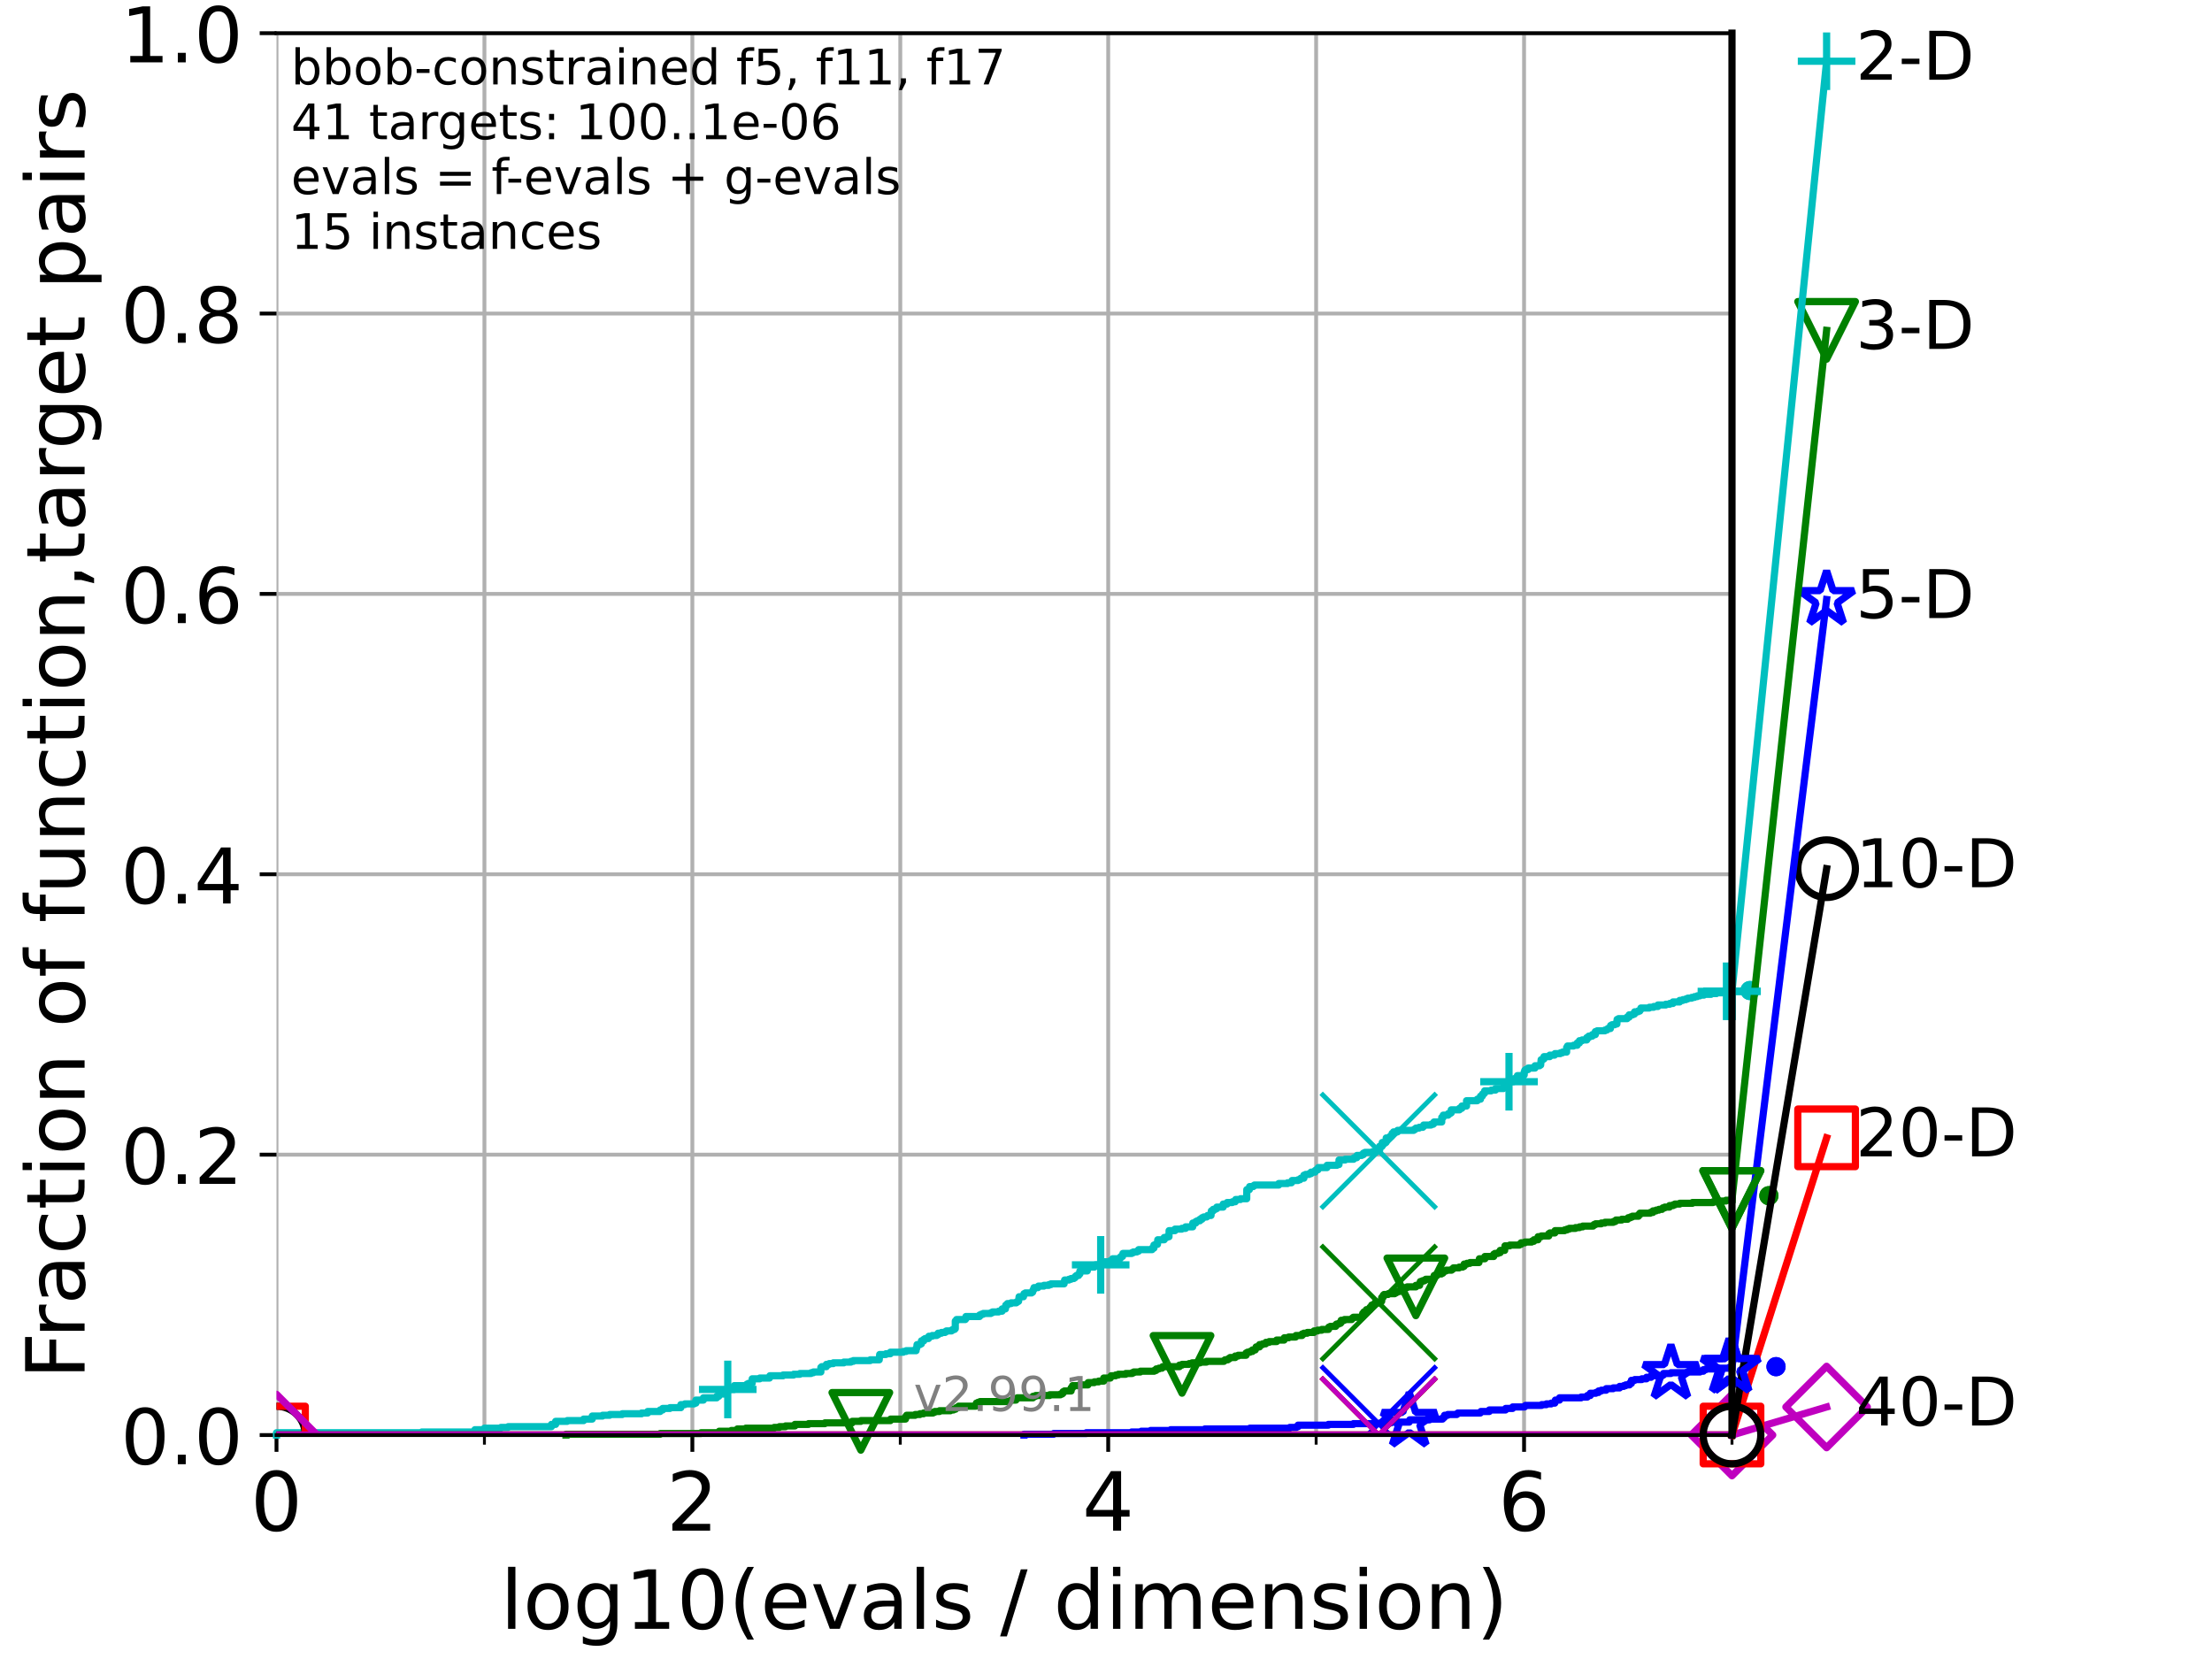 <?xml version="1.0" encoding="utf-8" standalone="no"?>
<!DOCTYPE svg PUBLIC "-//W3C//DTD SVG 1.1//EN"
  "http://www.w3.org/Graphics/SVG/1.1/DTD/svg11.dtd">
<!-- Created with matplotlib (https://matplotlib.org/) -->
<svg height="345.6pt" version="1.1" viewBox="0 0 460.8 345.6" width="460.8pt" xmlns="http://www.w3.org/2000/svg" xmlns:xlink="http://www.w3.org/1999/xlink">
 <defs>
  <style type="text/css">*{stroke-linecap:butt;stroke-linejoin:round;}</style>
 </defs>
 <g id="figure_1">
  <g id="patch_1">
   <path d="M 0 345.6 
L 460.8 345.6 
L 460.8 0 
L 0 0 
z
" style="fill:#ffffff;"/>
  </g>
  <g id="axes_1">
   <g id="patch_2">
    <path d="M 57.6 298.944 
L 360.806 298.944 
L 360.806 6.912 
L 57.6 6.912 
z
" style="fill:#ffffff;"/>
   </g>
   <g id="matplotlib.axis_1">
    <g id="xtick_1">
     <g id="line2d_1">
      <path clip-path="url(#pc91dd4343c)" d="M 57.6 298.944 
L 57.6 6.912 
" style="fill:none;stroke:#b0b0b0;stroke-linecap:square;stroke-width:0.8;"/>
     </g>
     <g id="line2d_2">
      <defs>
       <path d="M 0 0 
L 0 3.5 
" id="md1bdc98291" style="stroke:#000000;stroke-width:0.8;"/>
      </defs>
      <g>
       <use style="stroke:#000000;stroke-width:0.8;" x="57.6" xlink:href="#md1bdc98291" y="298.944"/>
      </g>
     </g>
     <g id="text_1">
      <!-- 0 -->
      <g transform="translate(52.192 318.861)scale(0.17 -0.17)">
       <defs>
        <path d="M 31.781 66.406 
Q 24.172 66.406 20.328 58.906 
Q 16.5 51.422 16.5 36.375 
Q 16.5 21.391 20.328 13.891 
Q 24.172 6.391 31.781 6.391 
Q 39.453 6.391 43.281 13.891 
Q 47.125 21.391 47.125 36.375 
Q 47.125 51.422 43.281 58.906 
Q 39.453 66.406 31.781 66.406 
z
M 31.781 74.219 
Q 44.047 74.219 50.516 64.516 
Q 56.984 54.828 56.984 36.375 
Q 56.984 17.969 50.516 8.266 
Q 44.047 -1.422 31.781 -1.422 
Q 19.531 -1.422 13.062 8.266 
Q 6.594 17.969 6.594 36.375 
Q 6.594 54.828 13.062 64.516 
Q 19.531 74.219 31.781 74.219 
z
" id="DejaVuSans-48"/>
       </defs>
       <use xlink:href="#DejaVuSans-48"/>
      </g>
     </g>
    </g>
    <g id="xtick_2">
     <g id="line2d_3">
      <path clip-path="url(#pc91dd4343c)" d="M 144.23 298.944 
L 144.23 6.912 
" style="fill:none;stroke:#b0b0b0;stroke-linecap:square;stroke-width:0.8;"/>
     </g>
     <g id="line2d_4">
      <g>
       <use style="stroke:#000000;stroke-width:0.8;" x="144.23" xlink:href="#md1bdc98291" y="298.944"/>
      </g>
     </g>
     <g id="text_2">
      <!-- 2 -->
      <g transform="translate(138.822 318.861)scale(0.17 -0.17)">
       <defs>
        <path d="M 19.188 8.297 
L 53.609 8.297 
L 53.609 0 
L 7.328 0 
L 7.328 8.297 
Q 12.938 14.109 22.625 23.891 
Q 32.328 33.688 34.812 36.531 
Q 39.547 41.844 41.422 45.531 
Q 43.312 49.219 43.312 52.781 
Q 43.312 58.594 39.234 62.25 
Q 35.156 65.922 28.609 65.922 
Q 23.969 65.922 18.812 64.312 
Q 13.672 62.703 7.812 59.422 
L 7.812 69.391 
Q 13.766 71.781 18.938 73 
Q 24.125 74.219 28.422 74.219 
Q 39.75 74.219 46.484 68.547 
Q 53.219 62.891 53.219 53.422 
Q 53.219 48.922 51.531 44.891 
Q 49.859 40.875 45.406 35.406 
Q 44.188 33.984 37.641 27.219 
Q 31.109 20.453 19.188 8.297 
z
" id="DejaVuSans-50"/>
       </defs>
       <use xlink:href="#DejaVuSans-50"/>
      </g>
     </g>
    </g>
    <g id="xtick_3">
     <g id="line2d_5">
      <path clip-path="url(#pc91dd4343c)" d="M 230.861 298.944 
L 230.861 6.912 
" style="fill:none;stroke:#b0b0b0;stroke-linecap:square;stroke-width:0.8;"/>
     </g>
     <g id="line2d_6">
      <g>
       <use style="stroke:#000000;stroke-width:0.8;" x="230.861" xlink:href="#md1bdc98291" y="298.944"/>
      </g>
     </g>
     <g id="text_3">
      <!-- 4 -->
      <g transform="translate(225.453 318.861)scale(0.17 -0.17)">
       <defs>
        <path d="M 37.797 64.312 
L 12.891 25.391 
L 37.797 25.391 
z
M 35.203 72.906 
L 47.609 72.906 
L 47.609 25.391 
L 58.016 25.391 
L 58.016 17.188 
L 47.609 17.188 
L 47.609 0 
L 37.797 0 
L 37.797 17.188 
L 4.891 17.188 
L 4.891 26.703 
z
" id="DejaVuSans-52"/>
       </defs>
       <use xlink:href="#DejaVuSans-52"/>
      </g>
     </g>
    </g>
    <g id="xtick_4">
     <g id="line2d_7">
      <path clip-path="url(#pc91dd4343c)" d="M 317.491 298.944 
L 317.491 6.912 
" style="fill:none;stroke:#b0b0b0;stroke-linecap:square;stroke-width:0.8;"/>
     </g>
     <g id="line2d_8">
      <g>
       <use style="stroke:#000000;stroke-width:0.8;" x="317.491" xlink:href="#md1bdc98291" y="298.944"/>
      </g>
     </g>
     <g id="text_4">
      <!-- 6 -->
      <g transform="translate(312.083 318.861)scale(0.17 -0.17)">
       <defs>
        <path d="M 33.016 40.375 
Q 26.375 40.375 22.484 35.828 
Q 18.609 31.297 18.609 23.391 
Q 18.609 15.531 22.484 10.953 
Q 26.375 6.391 33.016 6.391 
Q 39.656 6.391 43.531 10.953 
Q 47.406 15.531 47.406 23.391 
Q 47.406 31.297 43.531 35.828 
Q 39.656 40.375 33.016 40.375 
z
M 52.594 71.297 
L 52.594 62.312 
Q 48.875 64.062 45.094 64.984 
Q 41.312 65.922 37.594 65.922 
Q 27.828 65.922 22.672 59.328 
Q 17.531 52.734 16.797 39.406 
Q 19.672 43.656 24.016 45.922 
Q 28.375 48.188 33.594 48.188 
Q 44.578 48.188 50.953 41.516 
Q 57.328 34.859 57.328 23.391 
Q 57.328 12.156 50.688 5.359 
Q 44.047 -1.422 33.016 -1.422 
Q 20.359 -1.422 13.672 8.266 
Q 6.984 17.969 6.984 36.375 
Q 6.984 53.656 15.188 63.938 
Q 23.391 74.219 37.203 74.219 
Q 40.922 74.219 44.703 73.484 
Q 48.484 72.75 52.594 71.297 
z
" id="DejaVuSans-54"/>
       </defs>
       <use xlink:href="#DejaVuSans-54"/>
      </g>
     </g>
    </g>
    <g id="xtick_5">
     <g id="line2d_9">
      <path clip-path="url(#pc91dd4343c)" d="M 100.915 298.944 
L 100.915 6.912 
" style="fill:none;stroke:#b0b0b0;stroke-linecap:square;stroke-width:0.8;"/>
     </g>
     <g id="line2d_10">
      <defs>
       <path d="M 0 0 
L 0 2 
" id="m4dfe4bce41" style="stroke:#000000;stroke-width:0.6;"/>
      </defs>
      <g>
       <use style="stroke:#000000;stroke-width:0.6;" x="100.915" xlink:href="#m4dfe4bce41" y="298.944"/>
      </g>
     </g>
    </g>
    <g id="xtick_6">
     <g id="line2d_11">
      <path clip-path="url(#pc91dd4343c)" d="M 187.546 298.944 
L 187.546 6.912 
" style="fill:none;stroke:#b0b0b0;stroke-linecap:square;stroke-width:0.8;"/>
     </g>
     <g id="line2d_12">
      <g>
       <use style="stroke:#000000;stroke-width:0.6;" x="187.546" xlink:href="#m4dfe4bce41" y="298.944"/>
      </g>
     </g>
    </g>
    <g id="xtick_7">
     <g id="line2d_13">
      <path clip-path="url(#pc91dd4343c)" d="M 274.176 298.944 
L 274.176 6.912 
" style="fill:none;stroke:#b0b0b0;stroke-linecap:square;stroke-width:0.8;"/>
     </g>
     <g id="line2d_14">
      <g>
       <use style="stroke:#000000;stroke-width:0.6;" x="274.176" xlink:href="#m4dfe4bce41" y="298.944"/>
      </g>
     </g>
    </g>
    <g id="xtick_8">
     <g id="line2d_15">
      <path clip-path="url(#pc91dd4343c)" d="M 360.806 298.944 
L 360.806 6.912 
" style="fill:none;stroke:#b0b0b0;stroke-linecap:square;stroke-width:0.8;"/>
     </g>
     <g id="line2d_16">
      <g>
       <use style="stroke:#000000;stroke-width:0.6;" x="360.806" xlink:href="#m4dfe4bce41" y="298.944"/>
      </g>
     </g>
    </g>
    <g id="text_5">
     <!-- log10(evals / dimension) -->
     <g transform="translate(104.239 339.314)scale(0.17 -0.17)">
      <defs>
       <path d="M 9.422 75.984 
L 18.406 75.984 
L 18.406 0 
L 9.422 0 
z
" id="DejaVuSans-108"/>
       <path d="M 30.609 48.391 
Q 23.391 48.391 19.188 42.75 
Q 14.984 37.109 14.984 27.297 
Q 14.984 17.484 19.156 11.844 
Q 23.344 6.203 30.609 6.203 
Q 37.797 6.203 41.984 11.859 
Q 46.188 17.531 46.188 27.297 
Q 46.188 37.016 41.984 42.703 
Q 37.797 48.391 30.609 48.391 
z
M 30.609 56 
Q 42.328 56 49.016 48.375 
Q 55.719 40.766 55.719 27.297 
Q 55.719 13.875 49.016 6.219 
Q 42.328 -1.422 30.609 -1.422 
Q 18.844 -1.422 12.172 6.219 
Q 5.516 13.875 5.516 27.297 
Q 5.516 40.766 12.172 48.375 
Q 18.844 56 30.609 56 
z
" id="DejaVuSans-111"/>
       <path d="M 45.406 27.984 
Q 45.406 37.75 41.375 43.109 
Q 37.359 48.484 30.078 48.484 
Q 22.859 48.484 18.828 43.109 
Q 14.797 37.75 14.797 27.984 
Q 14.797 18.266 18.828 12.891 
Q 22.859 7.516 30.078 7.516 
Q 37.359 7.516 41.375 12.891 
Q 45.406 18.266 45.406 27.984 
z
M 54.391 6.781 
Q 54.391 -7.172 48.188 -13.984 
Q 42 -20.797 29.203 -20.797 
Q 24.469 -20.797 20.266 -20.094 
Q 16.062 -19.391 12.109 -17.922 
L 12.109 -9.188 
Q 16.062 -11.328 19.922 -12.344 
Q 23.781 -13.375 27.781 -13.375 
Q 36.625 -13.375 41.016 -8.766 
Q 45.406 -4.156 45.406 5.172 
L 45.406 9.625 
Q 42.625 4.781 38.281 2.391 
Q 33.938 0 27.875 0 
Q 17.828 0 11.672 7.656 
Q 5.516 15.328 5.516 27.984 
Q 5.516 40.672 11.672 48.328 
Q 17.828 56 27.875 56 
Q 33.938 56 38.281 53.609 
Q 42.625 51.219 45.406 46.391 
L 45.406 54.688 
L 54.391 54.688 
z
" id="DejaVuSans-103"/>
       <path d="M 12.406 8.297 
L 28.516 8.297 
L 28.516 63.922 
L 10.984 60.406 
L 10.984 69.391 
L 28.422 72.906 
L 38.281 72.906 
L 38.281 8.297 
L 54.391 8.297 
L 54.391 0 
L 12.406 0 
z
" id="DejaVuSans-49"/>
       <path d="M 31 75.875 
Q 24.469 64.656 21.281 53.656 
Q 18.109 42.672 18.109 31.391 
Q 18.109 20.125 21.312 9.062 
Q 24.516 -2 31 -13.188 
L 23.188 -13.188 
Q 15.875 -1.703 12.234 9.375 
Q 8.594 20.453 8.594 31.391 
Q 8.594 42.281 12.203 53.312 
Q 15.828 64.359 23.188 75.875 
z
" id="DejaVuSans-40"/>
       <path d="M 56.203 29.594 
L 56.203 25.203 
L 14.891 25.203 
Q 15.484 15.922 20.484 11.062 
Q 25.484 6.203 34.422 6.203 
Q 39.594 6.203 44.453 7.469 
Q 49.312 8.734 54.109 11.281 
L 54.109 2.781 
Q 49.266 0.734 44.188 -0.344 
Q 39.109 -1.422 33.891 -1.422 
Q 20.797 -1.422 13.156 6.188 
Q 5.516 13.812 5.516 26.812 
Q 5.516 40.234 12.766 48.109 
Q 20.016 56 32.328 56 
Q 43.359 56 49.781 48.891 
Q 56.203 41.797 56.203 29.594 
z
M 47.219 32.234 
Q 47.125 39.594 43.094 43.984 
Q 39.062 48.391 32.422 48.391 
Q 24.906 48.391 20.391 44.141 
Q 15.875 39.891 15.188 32.172 
z
" id="DejaVuSans-101"/>
       <path d="M 2.984 54.688 
L 12.5 54.688 
L 29.594 8.797 
L 46.688 54.688 
L 56.203 54.688 
L 35.688 0 
L 23.484 0 
z
" id="DejaVuSans-118"/>
       <path d="M 34.281 27.484 
Q 23.391 27.484 19.188 25 
Q 14.984 22.516 14.984 16.5 
Q 14.984 11.719 18.141 8.906 
Q 21.297 6.109 26.703 6.109 
Q 34.188 6.109 38.703 11.406 
Q 43.219 16.703 43.219 25.484 
L 43.219 27.484 
z
M 52.203 31.203 
L 52.203 0 
L 43.219 0 
L 43.219 8.297 
Q 40.141 3.328 35.547 0.953 
Q 30.953 -1.422 24.312 -1.422 
Q 15.922 -1.422 10.953 3.297 
Q 6 8.016 6 15.922 
Q 6 25.141 12.172 29.828 
Q 18.359 34.516 30.609 34.516 
L 43.219 34.516 
L 43.219 35.406 
Q 43.219 41.609 39.141 45 
Q 35.062 48.391 27.688 48.391 
Q 23 48.391 18.547 47.266 
Q 14.109 46.141 10.016 43.891 
L 10.016 52.203 
Q 14.938 54.109 19.578 55.047 
Q 24.219 56 28.609 56 
Q 40.484 56 46.344 49.844 
Q 52.203 43.703 52.203 31.203 
z
" id="DejaVuSans-97"/>
       <path d="M 44.281 53.078 
L 44.281 44.578 
Q 40.484 46.531 36.375 47.5 
Q 32.281 48.484 27.875 48.484 
Q 21.188 48.484 17.844 46.438 
Q 14.5 44.391 14.5 40.281 
Q 14.5 37.156 16.891 35.375 
Q 19.281 33.594 26.516 31.984 
L 29.594 31.297 
Q 39.156 29.25 43.188 25.516 
Q 47.219 21.781 47.219 15.094 
Q 47.219 7.469 41.188 3.016 
Q 35.156 -1.422 24.609 -1.422 
Q 20.219 -1.422 15.453 -0.562 
Q 10.688 0.297 5.422 2 
L 5.422 11.281 
Q 10.406 8.688 15.234 7.391 
Q 20.062 6.109 24.812 6.109 
Q 31.156 6.109 34.562 8.281 
Q 37.984 10.453 37.984 14.406 
Q 37.984 18.062 35.516 20.016 
Q 33.062 21.969 24.703 23.781 
L 21.578 24.516 
Q 13.234 26.266 9.516 29.906 
Q 5.812 33.547 5.812 39.891 
Q 5.812 47.609 11.281 51.797 
Q 16.75 56 26.812 56 
Q 31.781 56 36.172 55.266 
Q 40.578 54.547 44.281 53.078 
z
" id="DejaVuSans-115"/>
       <path id="DejaVuSans-32"/>
       <path d="M 25.391 72.906 
L 33.688 72.906 
L 8.297 -9.281 
L 0 -9.281 
z
" id="DejaVuSans-47"/>
       <path d="M 45.406 46.391 
L 45.406 75.984 
L 54.391 75.984 
L 54.391 0 
L 45.406 0 
L 45.406 8.203 
Q 42.578 3.328 38.25 0.953 
Q 33.938 -1.422 27.875 -1.422 
Q 17.969 -1.422 11.734 6.484 
Q 5.516 14.406 5.516 27.297 
Q 5.516 40.188 11.734 48.094 
Q 17.969 56 27.875 56 
Q 33.938 56 38.25 53.625 
Q 42.578 51.266 45.406 46.391 
z
M 14.797 27.297 
Q 14.797 17.391 18.875 11.75 
Q 22.953 6.109 30.078 6.109 
Q 37.203 6.109 41.297 11.75 
Q 45.406 17.391 45.406 27.297 
Q 45.406 37.203 41.297 42.844 
Q 37.203 48.484 30.078 48.484 
Q 22.953 48.484 18.875 42.844 
Q 14.797 37.203 14.797 27.297 
z
" id="DejaVuSans-100"/>
       <path d="M 9.422 54.688 
L 18.406 54.688 
L 18.406 0 
L 9.422 0 
z
M 9.422 75.984 
L 18.406 75.984 
L 18.406 64.594 
L 9.422 64.594 
z
" id="DejaVuSans-105"/>
       <path d="M 52 44.188 
Q 55.375 50.25 60.062 53.125 
Q 64.75 56 71.094 56 
Q 79.641 56 84.281 50.016 
Q 88.922 44.047 88.922 33.016 
L 88.922 0 
L 79.891 0 
L 79.891 32.719 
Q 79.891 40.578 77.094 44.375 
Q 74.312 48.188 68.609 48.188 
Q 61.625 48.188 57.562 43.547 
Q 53.516 38.922 53.516 30.906 
L 53.516 0 
L 44.484 0 
L 44.484 32.719 
Q 44.484 40.625 41.703 44.406 
Q 38.922 48.188 33.109 48.188 
Q 26.219 48.188 22.156 43.531 
Q 18.109 38.875 18.109 30.906 
L 18.109 0 
L 9.078 0 
L 9.078 54.688 
L 18.109 54.688 
L 18.109 46.188 
Q 21.188 51.219 25.484 53.609 
Q 29.781 56 35.688 56 
Q 41.656 56 45.828 52.969 
Q 50 49.953 52 44.188 
z
" id="DejaVuSans-109"/>
       <path d="M 54.891 33.016 
L 54.891 0 
L 45.906 0 
L 45.906 32.719 
Q 45.906 40.484 42.875 44.328 
Q 39.844 48.188 33.797 48.188 
Q 26.516 48.188 22.312 43.547 
Q 18.109 38.922 18.109 30.906 
L 18.109 0 
L 9.078 0 
L 9.078 54.688 
L 18.109 54.688 
L 18.109 46.188 
Q 21.344 51.125 25.703 53.562 
Q 30.078 56 35.797 56 
Q 45.219 56 50.047 50.172 
Q 54.891 44.344 54.891 33.016 
z
" id="DejaVuSans-110"/>
       <path d="M 8.016 75.875 
L 15.828 75.875 
Q 23.141 64.359 26.781 53.312 
Q 30.422 42.281 30.422 31.391 
Q 30.422 20.453 26.781 9.375 
Q 23.141 -1.703 15.828 -13.188 
L 8.016 -13.188 
Q 14.5 -2 17.703 9.062 
Q 20.906 20.125 20.906 31.391 
Q 20.906 42.672 17.703 53.656 
Q 14.5 64.656 8.016 75.875 
z
" id="DejaVuSans-41"/>
      </defs>
      <use xlink:href="#DejaVuSans-108"/>
      <use x="27.783" xlink:href="#DejaVuSans-111"/>
      <use x="88.965" xlink:href="#DejaVuSans-103"/>
      <use x="152.441" xlink:href="#DejaVuSans-49"/>
      <use x="216.064" xlink:href="#DejaVuSans-48"/>
      <use x="279.688" xlink:href="#DejaVuSans-40"/>
      <use x="318.701" xlink:href="#DejaVuSans-101"/>
      <use x="380.225" xlink:href="#DejaVuSans-118"/>
      <use x="439.404" xlink:href="#DejaVuSans-97"/>
      <use x="500.684" xlink:href="#DejaVuSans-108"/>
      <use x="528.467" xlink:href="#DejaVuSans-115"/>
      <use x="580.566" xlink:href="#DejaVuSans-32"/>
      <use x="612.354" xlink:href="#DejaVuSans-47"/>
      <use x="646.045" xlink:href="#DejaVuSans-32"/>
      <use x="677.832" xlink:href="#DejaVuSans-100"/>
      <use x="741.309" xlink:href="#DejaVuSans-105"/>
      <use x="769.092" xlink:href="#DejaVuSans-109"/>
      <use x="866.504" xlink:href="#DejaVuSans-101"/>
      <use x="928.027" xlink:href="#DejaVuSans-110"/>
      <use x="991.406" xlink:href="#DejaVuSans-115"/>
      <use x="1043.506" xlink:href="#DejaVuSans-105"/>
      <use x="1071.289" xlink:href="#DejaVuSans-111"/>
      <use x="1132.471" xlink:href="#DejaVuSans-110"/>
      <use x="1195.85" xlink:href="#DejaVuSans-41"/>
     </g>
    </g>
   </g>
   <g id="matplotlib.axis_2">
    <g id="ytick_1">
     <g id="line2d_17">
      <path clip-path="url(#pc91dd4343c)" d="M 57.6 298.944 
L 360.806 298.944 
" style="fill:none;stroke:#b0b0b0;stroke-linecap:square;stroke-width:0.8;"/>
     </g>
     <g id="line2d_18">
      <defs>
       <path d="M 0 0 
L -3.5 0 
" id="m7f39c8075b" style="stroke:#000000;stroke-width:0.8;"/>
      </defs>
      <g>
       <use style="stroke:#000000;stroke-width:0.8;" x="57.6" xlink:href="#m7f39c8075b" y="298.944"/>
      </g>
     </g>
     <g id="text_6">
      <!-- 0.0 -->
      <g transform="translate(25.155 305.023)scale(0.16 -0.16)">
       <defs>
        <path d="M 10.688 12.406 
L 21 12.406 
L 21 0 
L 10.688 0 
z
" id="DejaVuSans-46"/>
       </defs>
       <use xlink:href="#DejaVuSans-48"/>
       <use x="63.623" xlink:href="#DejaVuSans-46"/>
       <use x="95.41" xlink:href="#DejaVuSans-48"/>
      </g>
     </g>
    </g>
    <g id="ytick_2">
     <g id="line2d_19">
      <path clip-path="url(#pc91dd4343c)" d="M 57.6 240.538 
L 360.806 240.538 
" style="fill:none;stroke:#b0b0b0;stroke-linecap:square;stroke-width:0.8;"/>
     </g>
     <g id="line2d_20">
      <g>
       <use style="stroke:#000000;stroke-width:0.8;" x="57.6" xlink:href="#m7f39c8075b" y="240.538"/>
      </g>
     </g>
     <g id="text_7">
      <!-- 0.2 -->
      <g transform="translate(25.155 246.616)scale(0.16 -0.16)">
       <use xlink:href="#DejaVuSans-48"/>
       <use x="63.623" xlink:href="#DejaVuSans-46"/>
       <use x="95.41" xlink:href="#DejaVuSans-50"/>
      </g>
     </g>
    </g>
    <g id="ytick_3">
     <g id="line2d_21">
      <path clip-path="url(#pc91dd4343c)" d="M 57.6 182.131 
L 360.806 182.131 
" style="fill:none;stroke:#b0b0b0;stroke-linecap:square;stroke-width:0.8;"/>
     </g>
     <g id="line2d_22">
      <g>
       <use style="stroke:#000000;stroke-width:0.8;" x="57.6" xlink:href="#m7f39c8075b" y="182.131"/>
      </g>
     </g>
     <g id="text_8">
      <!-- 0.4 -->
      <g transform="translate(25.155 188.21)scale(0.16 -0.16)">
       <use xlink:href="#DejaVuSans-48"/>
       <use x="63.623" xlink:href="#DejaVuSans-46"/>
       <use x="95.41" xlink:href="#DejaVuSans-52"/>
      </g>
     </g>
    </g>
    <g id="ytick_4">
     <g id="line2d_23">
      <path clip-path="url(#pc91dd4343c)" d="M 57.6 123.725 
L 360.806 123.725 
" style="fill:none;stroke:#b0b0b0;stroke-linecap:square;stroke-width:0.8;"/>
     </g>
     <g id="line2d_24">
      <g>
       <use style="stroke:#000000;stroke-width:0.8;" x="57.6" xlink:href="#m7f39c8075b" y="123.725"/>
      </g>
     </g>
     <g id="text_9">
      <!-- 0.6 -->
      <g transform="translate(25.155 129.804)scale(0.16 -0.16)">
       <use xlink:href="#DejaVuSans-48"/>
       <use x="63.623" xlink:href="#DejaVuSans-46"/>
       <use x="95.41" xlink:href="#DejaVuSans-54"/>
      </g>
     </g>
    </g>
    <g id="ytick_5">
     <g id="line2d_25">
      <path clip-path="url(#pc91dd4343c)" d="M 57.6 65.318 
L 360.806 65.318 
" style="fill:none;stroke:#b0b0b0;stroke-linecap:square;stroke-width:0.8;"/>
     </g>
     <g id="line2d_26">
      <g>
       <use style="stroke:#000000;stroke-width:0.8;" x="57.6" xlink:href="#m7f39c8075b" y="65.318"/>
      </g>
     </g>
     <g id="text_10">
      <!-- 0.8 -->
      <g transform="translate(25.155 71.397)scale(0.16 -0.16)">
       <defs>
        <path d="M 31.781 34.625 
Q 24.75 34.625 20.719 30.859 
Q 16.703 27.094 16.703 20.516 
Q 16.703 13.922 20.719 10.156 
Q 24.75 6.391 31.781 6.391 
Q 38.812 6.391 42.859 10.172 
Q 46.922 13.969 46.922 20.516 
Q 46.922 27.094 42.891 30.859 
Q 38.875 34.625 31.781 34.625 
z
M 21.922 38.812 
Q 15.578 40.375 12.031 44.719 
Q 8.5 49.078 8.5 55.328 
Q 8.5 64.062 14.719 69.141 
Q 20.953 74.219 31.781 74.219 
Q 42.672 74.219 48.875 69.141 
Q 55.078 64.062 55.078 55.328 
Q 55.078 49.078 51.531 44.719 
Q 48 40.375 41.703 38.812 
Q 48.828 37.156 52.797 32.312 
Q 56.781 27.484 56.781 20.516 
Q 56.781 9.906 50.312 4.234 
Q 43.844 -1.422 31.781 -1.422 
Q 19.734 -1.422 13.25 4.234 
Q 6.781 9.906 6.781 20.516 
Q 6.781 27.484 10.781 32.312 
Q 14.797 37.156 21.922 38.812 
z
M 18.312 54.391 
Q 18.312 48.734 21.844 45.562 
Q 25.391 42.391 31.781 42.391 
Q 38.141 42.391 41.719 45.562 
Q 45.312 48.734 45.312 54.391 
Q 45.312 60.062 41.719 63.234 
Q 38.141 66.406 31.781 66.406 
Q 25.391 66.406 21.844 63.234 
Q 18.312 60.062 18.312 54.391 
z
" id="DejaVuSans-56"/>
       </defs>
       <use xlink:href="#DejaVuSans-48"/>
       <use x="63.623" xlink:href="#DejaVuSans-46"/>
       <use x="95.41" xlink:href="#DejaVuSans-56"/>
      </g>
     </g>
    </g>
    <g id="ytick_6">
     <g id="line2d_27">
      <path clip-path="url(#pc91dd4343c)" d="M 57.6 6.912 
L 360.806 6.912 
" style="fill:none;stroke:#b0b0b0;stroke-linecap:square;stroke-width:0.8;"/>
     </g>
     <g id="line2d_28">
      <g>
       <use style="stroke:#000000;stroke-width:0.8;" x="57.6" xlink:href="#m7f39c8075b" y="6.912"/>
      </g>
     </g>
     <g id="text_11">
      <!-- 1.0 -->
      <g transform="translate(25.155 12.991)scale(0.16 -0.16)">
       <use xlink:href="#DejaVuSans-49"/>
       <use x="63.623" xlink:href="#DejaVuSans-46"/>
       <use x="95.41" xlink:href="#DejaVuSans-48"/>
      </g>
     </g>
    </g>
    <g id="text_12">
     <!-- Fraction of function,target pairs -->
     <g transform="translate(17.62 287.313)rotate(-90)scale(0.17 -0.17)">
      <defs>
       <path d="M 9.812 72.906 
L 51.703 72.906 
L 51.703 64.594 
L 19.672 64.594 
L 19.672 43.109 
L 48.578 43.109 
L 48.578 34.812 
L 19.672 34.812 
L 19.672 0 
L 9.812 0 
z
" id="DejaVuSans-70"/>
       <path d="M 41.109 46.297 
Q 39.594 47.172 37.812 47.578 
Q 36.031 48 33.891 48 
Q 26.266 48 22.188 43.047 
Q 18.109 38.094 18.109 28.812 
L 18.109 0 
L 9.078 0 
L 9.078 54.688 
L 18.109 54.688 
L 18.109 46.188 
Q 20.953 51.172 25.484 53.578 
Q 30.031 56 36.531 56 
Q 37.453 56 38.578 55.875 
Q 39.703 55.766 41.062 55.516 
z
" id="DejaVuSans-114"/>
       <path d="M 48.781 52.594 
L 48.781 44.188 
Q 44.969 46.297 41.141 47.344 
Q 37.312 48.391 33.406 48.391 
Q 24.656 48.391 19.812 42.844 
Q 14.984 37.312 14.984 27.297 
Q 14.984 17.281 19.812 11.734 
Q 24.656 6.203 33.406 6.203 
Q 37.312 6.203 41.141 7.25 
Q 44.969 8.297 48.781 10.406 
L 48.781 2.094 
Q 45.016 0.344 40.984 -0.531 
Q 36.969 -1.422 32.422 -1.422 
Q 20.062 -1.422 12.781 6.344 
Q 5.516 14.109 5.516 27.297 
Q 5.516 40.672 12.859 48.328 
Q 20.219 56 33.016 56 
Q 37.156 56 41.109 55.141 
Q 45.062 54.297 48.781 52.594 
z
" id="DejaVuSans-99"/>
       <path d="M 18.312 70.219 
L 18.312 54.688 
L 36.812 54.688 
L 36.812 47.703 
L 18.312 47.703 
L 18.312 18.016 
Q 18.312 11.328 20.141 9.422 
Q 21.969 7.516 27.594 7.516 
L 36.812 7.516 
L 36.812 0 
L 27.594 0 
Q 17.188 0 13.234 3.875 
Q 9.281 7.766 9.281 18.016 
L 9.281 47.703 
L 2.688 47.703 
L 2.688 54.688 
L 9.281 54.688 
L 9.281 70.219 
z
" id="DejaVuSans-116"/>
       <path d="M 37.109 75.984 
L 37.109 68.5 
L 28.516 68.5 
Q 23.688 68.5 21.797 66.547 
Q 19.922 64.594 19.922 59.516 
L 19.922 54.688 
L 34.719 54.688 
L 34.719 47.703 
L 19.922 47.703 
L 19.922 0 
L 10.891 0 
L 10.891 47.703 
L 2.297 47.703 
L 2.297 54.688 
L 10.891 54.688 
L 10.891 58.5 
Q 10.891 67.625 15.141 71.797 
Q 19.391 75.984 28.609 75.984 
z
" id="DejaVuSans-102"/>
       <path d="M 8.5 21.578 
L 8.5 54.688 
L 17.484 54.688 
L 17.484 21.922 
Q 17.484 14.156 20.5 10.266 
Q 23.531 6.391 29.594 6.391 
Q 36.859 6.391 41.078 11.031 
Q 45.312 15.672 45.312 23.688 
L 45.312 54.688 
L 54.297 54.688 
L 54.297 0 
L 45.312 0 
L 45.312 8.406 
Q 42.047 3.422 37.719 1 
Q 33.406 -1.422 27.688 -1.422 
Q 18.266 -1.422 13.375 4.438 
Q 8.5 10.297 8.5 21.578 
z
M 31.109 56 
z
" id="DejaVuSans-117"/>
       <path d="M 11.719 12.406 
L 22.016 12.406 
L 22.016 4 
L 14.016 -11.625 
L 7.719 -11.625 
L 11.719 4 
z
" id="DejaVuSans-44"/>
       <path d="M 18.109 8.203 
L 18.109 -20.797 
L 9.078 -20.797 
L 9.078 54.688 
L 18.109 54.688 
L 18.109 46.391 
Q 20.953 51.266 25.266 53.625 
Q 29.594 56 35.594 56 
Q 45.562 56 51.781 48.094 
Q 58.016 40.188 58.016 27.297 
Q 58.016 14.406 51.781 6.484 
Q 45.562 -1.422 35.594 -1.422 
Q 29.594 -1.422 25.266 0.953 
Q 20.953 3.328 18.109 8.203 
z
M 48.688 27.297 
Q 48.688 37.203 44.609 42.844 
Q 40.531 48.484 33.406 48.484 
Q 26.266 48.484 22.188 42.844 
Q 18.109 37.203 18.109 27.297 
Q 18.109 17.391 22.188 11.75 
Q 26.266 6.109 33.406 6.109 
Q 40.531 6.109 44.609 11.75 
Q 48.688 17.391 48.688 27.297 
z
" id="DejaVuSans-112"/>
      </defs>
      <use xlink:href="#DejaVuSans-70"/>
      <use x="50.27" xlink:href="#DejaVuSans-114"/>
      <use x="91.383" xlink:href="#DejaVuSans-97"/>
      <use x="152.662" xlink:href="#DejaVuSans-99"/>
      <use x="207.643" xlink:href="#DejaVuSans-116"/>
      <use x="246.852" xlink:href="#DejaVuSans-105"/>
      <use x="274.635" xlink:href="#DejaVuSans-111"/>
      <use x="335.816" xlink:href="#DejaVuSans-110"/>
      <use x="399.195" xlink:href="#DejaVuSans-32"/>
      <use x="430.982" xlink:href="#DejaVuSans-111"/>
      <use x="492.164" xlink:href="#DejaVuSans-102"/>
      <use x="527.369" xlink:href="#DejaVuSans-32"/>
      <use x="559.156" xlink:href="#DejaVuSans-102"/>
      <use x="594.361" xlink:href="#DejaVuSans-117"/>
      <use x="657.74" xlink:href="#DejaVuSans-110"/>
      <use x="721.119" xlink:href="#DejaVuSans-99"/>
      <use x="776.1" xlink:href="#DejaVuSans-116"/>
      <use x="815.309" xlink:href="#DejaVuSans-105"/>
      <use x="843.092" xlink:href="#DejaVuSans-111"/>
      <use x="904.273" xlink:href="#DejaVuSans-110"/>
      <use x="967.652" xlink:href="#DejaVuSans-44"/>
      <use x="999.439" xlink:href="#DejaVuSans-116"/>
      <use x="1038.648" xlink:href="#DejaVuSans-97"/>
      <use x="1099.928" xlink:href="#DejaVuSans-114"/>
      <use x="1139.291" xlink:href="#DejaVuSans-103"/>
      <use x="1202.768" xlink:href="#DejaVuSans-101"/>
      <use x="1264.291" xlink:href="#DejaVuSans-116"/>
      <use x="1303.5" xlink:href="#DejaVuSans-32"/>
      <use x="1335.287" xlink:href="#DejaVuSans-112"/>
      <use x="1398.764" xlink:href="#DejaVuSans-97"/>
      <use x="1460.043" xlink:href="#DejaVuSans-105"/>
      <use x="1487.826" xlink:href="#DejaVuSans-114"/>
      <use x="1528.939" xlink:href="#DejaVuSans-115"/>
     </g>
    </g>
   </g>
   <g id="line2d_29">
    <defs>
     <path d="M 0 1.5 
C 0.398 1.5 0.779 1.342 1.061 1.061 
C 1.342 0.779 1.5 0.398 1.5 0 
C 1.5 -0.398 1.342 -0.779 1.061 -1.061 
C 0.779 -1.342 0.398 -1.5 0 -1.5 
C -0.398 -1.5 -0.779 -1.342 -1.061 -1.061 
C -1.342 -0.779 -1.5 -0.398 -1.5 0 
C -1.5 0.398 -1.342 0.779 -1.061 1.061 
C -0.779 1.342 -0.398 1.5 0 1.5 
z
" id="m56907a4742" style="stroke:#00bfbf;"/>
    </defs>
    <g>
     <use style="fill:#00bfbf;stroke:#00bfbf;" x="364.55" xlink:href="#m56907a4742" y="206.348"/>
     <use style="fill:#00bfbf;stroke:#00bfbf;" x="364.55" xlink:href="#m56907a4742" y="206.348"/>
    </g>
   </g>
   <g id="line2d_30">
    <path d="M 57.6 298.944 
L 57.6 298.469 
L 87.876 298.469 
L 87.876 298.311 
L 98.933 298.311 
L 98.933 297.836 
L 100.915 297.836 
L 100.915 297.519 
L 104.345 297.519 
L 104.345 297.361 
L 105.851 297.361 
L 105.851 297.203 
L 114.872 297.203 
L 114.872 296.728 
L 115.747 296.728 
L 115.747 296.095 
L 118.152 296.095 
L 118.152 295.937 
L 121.582 295.937 
L 121.582 295.62 
L 123.375 295.62 
L 123.375 294.987 
L 125.527 294.987 
L 125.527 294.829 
L 126.994 294.829 
L 126.994 294.67 
L 129.623 294.67 
L 129.623 294.512 
L 133.656 294.512 
L 133.656 294.354 
L 134.932 294.354 
L 134.932 294.037 
L 137.521 294.037 
L 137.521 293.721 
L 138.051 293.721 
L 138.051 293.404 
L 139.556 293.404 
L 139.556 293.246 
L 141.826 293.246 
L 141.826 292.613 
L 142.662 292.613 
L 142.662 292.454 
L 144.603 292.454 
L 144.603 292.296 
L 144.968 292.296 
L 144.968 291.663 
L 146.53 291.663 
L 146.53 291.188 
L 149.31 291.188 
L 149.31 290.872 
L 149.736 290.872 
L 149.736 290.397 
L 150.959 290.397 
L 150.959 290.238 
L 151.22 290.238 
L 151.22 289.764 
L 151.349 289.764 
L 151.349 289.605 
L 151.605 289.605 
L 151.605 289.447 
L 152.954 289.447 
L 152.954 288.656 
L 155.599 288.656 
L 155.599 288.339 
L 155.904 288.339 
L 155.904 288.181 
L 156.697 288.181 
L 156.697 287.231 
L 158.277 287.231 
L 158.277 287.073 
L 160.303 287.073 
L 160.383 286.598 
L 163.123 286.598 
L 163.123 286.44 
L 165.331 286.44 
L 165.331 286.281 
L 166.633 286.281 
L 166.633 286.123 
L 168.944 286.123 
L 168.944 285.965 
L 169.443 285.965 
L 169.443 285.807 
L 171.001 285.807 
L 171.001 284.857 
L 171.182 284.857 
L 171.182 284.699 
L 172.144 284.699 
L 172.144 284.224 
L 172.732 284.224 
L 172.732 284.065 
L 173.581 284.065 
L 173.581 283.907 
L 175.779 283.907 
L 175.779 283.749 
L 177.266 283.749 
L 177.266 283.591 
L 177.779 283.591 
L 177.779 283.432 
L 181.287 283.432 
L 181.287 283.274 
L 183.159 283.274 
L 183.254 282.166 
L 184.555 282.166 
L 184.555 282.008 
L 185.48 282.008 
L 185.48 281.691 
L 188.156 281.691 
L 188.156 281.533 
L 188.766 281.533 
L 188.766 281.375 
L 190.834 281.375 
L 190.834 280.9 
L 190.96 280.9 
L 191.038 280.108 
L 191.653 280.108 
L 191.653 279.95 
L 191.938 279.95 
L 191.953 279.317 
L 192.452 279.317 
L 192.452 279 
L 192.711 279 
L 192.711 278.842 
L 193.426 278.842 
L 193.495 278.367 
L 194.182 278.367 
L 194.182 278.209 
L 195.123 278.209 
L 195.123 278.051 
L 195.422 278.051 
L 195.422 277.734 
L 196.115 277.734 
L 196.115 277.576 
L 196.875 277.576 
L 196.875 277.418 
L 197.136 277.418 
L 197.136 277.259 
L 198.212 277.259 
L 198.212 277.101 
L 198.477 277.101 
L 198.477 276.943 
L 198.862 276.943 
L 198.862 276.784 
L 199.006 276.784 
L 199.006 275.202 
L 199.25 275.202 
L 199.26 274.885 
L 201.086 274.885 
L 201.086 274.727 
L 201.223 274.727 
L 201.223 274.252 
L 204.069 274.252 
L 204.069 273.935 
L 204.41 273.935 
L 204.41 273.777 
L 204.82 273.777 
L 204.82 273.619 
L 206.404 273.619 
L 206.404 273.46 
L 206.746 273.46 
L 206.746 273.302 
L 208.029 273.302 
L 208.029 273.144 
L 208.762 273.144 
L 208.762 272.669 
L 209.45 272.669 
L 209.52 271.878 
L 209.862 271.878 
L 209.862 271.561 
L 210.622 271.561 
L 210.622 271.403 
L 211.715 271.403 
L 211.715 271.244 
L 211.953 271.244 
L 211.953 271.086 
L 212.193 271.086 
L 212.294 270.137 
L 213.205 270.137 
L 213.311 269.503 
L 213.591 269.503 
L 213.591 269.345 
L 214.892 269.345 
L 214.892 269.187 
L 215.115 269.187 
L 215.198 268.712 
L 215.34 268.712 
L 215.404 268.237 
L 216.224 268.237 
L 216.314 267.921 
L 217.449 267.921 
L 217.449 267.762 
L 218.491 267.762 
L 218.491 267.604 
L 218.943 267.604 
L 218.943 267.446 
L 221.67 267.446 
L 221.777 266.654 
L 222.679 266.654 
L 222.679 266.496 
L 223.115 266.496 
L 223.115 266.338 
L 223.705 266.338 
L 223.705 266.179 
L 223.954 266.179 
L 224.041 265.863 
L 224.24 265.863 
L 224.24 265.705 
L 224.699 265.705 
L 224.699 265.388 
L 224.961 265.388 
L 224.966 264.755 
L 226.507 264.755 
L 226.507 263.963 
L 227.964 263.963 
L 228.041 263.647 
L 228.235 263.647 
L 228.235 263.489 
L 229.294 263.489 
L 229.294 263.172 
L 229.445 263.172 
L 229.445 263.014 
L 229.667 263.014 
L 229.667 262.855 
L 231.154 262.855 
L 231.154 262.697 
L 231.597 262.697 
L 231.597 262.539 
L 231.78 262.539 
L 231.78 262.222 
L 233.334 262.222 
L 233.334 261.906 
L 233.492 261.906 
L 233.492 261.748 
L 233.842 261.748 
L 233.922 261.114 
L 235.766 261.114 
L 235.766 260.956 
L 236.099 260.956 
L 236.099 260.798 
L 236.84 260.798 
L 236.84 260.64 
L 237.197 260.64 
L 237.197 260.323 
L 239.994 260.323 
L 240.022 260.006 
L 240.381 260.006 
L 240.381 259.373 
L 240.689 259.373 
L 240.689 259.215 
L 241.129 259.215 
L 241.181 258.265 
L 242.524 258.265 
L 242.524 257.79 
L 243.062 257.79 
L 243.062 257.632 
L 243.521 257.632 
L 243.543 256.366 
L 244.767 256.366 
L 244.767 256.049 
L 246.173 256.049 
L 246.173 255.891 
L 246.982 255.891 
L 246.982 255.574 
L 248.466 255.574 
L 248.475 254.783 
L 249.101 254.783 
L 249.101 254.466 
L 249.41 254.466 
L 249.41 254.308 
L 249.964 254.308 
L 249.964 253.992 
L 250.401 253.992 
L 250.401 253.675 
L 250.742 253.675 
L 250.742 253.517 
L 251.379 253.517 
L 251.379 253.359 
L 251.563 253.359 
L 251.563 253.2 
L 252.28 253.2 
L 252.346 252.251 
L 252.72 252.251 
L 252.72 251.934 
L 253.169 251.934 
L 253.169 251.776 
L 253.489 251.776 
L 253.489 251.459 
L 254.813 251.459 
L 254.813 250.826 
L 255.63 250.826 
L 255.63 250.509 
L 256.716 250.509 
L 256.716 250.351 
L 257.325 250.351 
L 257.419 249.876 
L 258.428 249.876 
L 258.428 249.718 
L 259.713 249.718 
L 259.729 247.819 
L 260.268 247.819 
L 260.32 247.185 
L 261.082 247.185 
L 261.082 247.027 
L 261.307 247.027 
L 261.307 246.869 
L 266.379 246.869 
L 266.379 246.552 
L 268.218 246.552 
L 268.218 246.394 
L 269.038 246.394 
L 269.038 246.236 
L 269.161 246.236 
L 269.161 245.919 
L 270.406 245.919 
L 270.406 245.761 
L 270.818 245.761 
L 270.818 245.603 
L 270.989 245.603 
L 270.989 245.444 
L 271.625 245.444 
L 271.625 244.811 
L 271.975 244.811 
L 271.975 244.653 
L 272.689 244.653 
L 272.689 244.495 
L 273.122 244.495 
L 273.122 244.178 
L 273.939 244.178 
L 273.939 243.862 
L 274.155 243.862 
L 274.155 243.703 
L 274.538 243.703 
L 274.631 243.228 
L 276.431 243.228 
L 276.456 242.754 
L 278.499 242.754 
L 278.499 242.595 
L 278.94 242.595 
L 278.94 241.646 
L 280.218 241.646 
L 280.218 241.487 
L 281.979 241.487 
L 282.059 241.171 
L 282.642 241.171 
L 282.701 240.696 
L 283.676 240.696 
L 283.676 240.538 
L 284.019 240.538 
L 284.019 240.221 
L 284.34 240.221 
L 284.34 240.063 
L 285.954 240.063 
L 285.954 239.904 
L 286.79 239.904 
L 286.79 239.746 
L 287.387 239.746 
L 287.387 238.796 
L 287.89 238.796 
L 287.947 238.005 
L 288.714 238.005 
L 288.772 237.055 
L 289.472 237.055 
L 289.545 236.739 
L 289.849 236.739 
L 289.953 236.422 
L 290.004 236.422 
L 290.004 236.106 
L 290.307 236.106 
L 290.307 235.789 
L 291.137 235.789 
L 291.14 235.473 
L 294.498 235.473 
L 294.498 235.314 
L 294.764 235.314 
L 294.764 235.156 
L 294.964 235.156 
L 294.964 234.998 
L 295.625 234.998 
L 295.625 234.839 
L 296.396 234.839 
L 296.396 234.681 
L 296.568 234.681 
L 296.568 234.365 
L 298.107 234.365 
L 298.107 234.206 
L 298.568 234.206 
L 298.568 234.048 
L 298.724 234.048 
L 298.724 233.731 
L 300.341 233.731 
L 300.341 232.782 
L 300.624 232.782 
L 300.653 232.307 
L 301.673 232.307 
L 301.701 231.99 
L 302.091 231.99 
L 302.091 231.832 
L 302.317 231.832 
L 302.317 231.199 
L 304.032 231.199 
L 304.032 230.882 
L 304.525 230.882 
L 304.525 230.407 
L 305.506 230.407 
L 305.506 229.3 
L 307.741 229.3 
L 307.741 228.983 
L 308.415 228.983 
L 308.415 228.35 
L 308.793 228.35 
L 308.858 227.875 
L 309.126 227.875 
L 309.126 227.717 
L 309.282 227.717 
L 309.283 227.242 
L 310.635 227.242 
L 310.635 227.084 
L 311.541 227.084 
L 311.541 226.767 
L 313.188 226.767 
L 313.188 226.609 
L 313.337 226.609 
L 313.337 225.817 
L 314.016 225.817 
L 314.016 225.659 
L 314.353 225.659 
L 314.353 225.342 
L 315.242 225.342 
L 315.242 225.026 
L 315.395 225.026 
L 315.395 224.709 
L 316.102 224.709 
L 316.102 224.076 
L 317.407 224.076 
L 317.407 223.918 
L 317.526 223.918 
L 317.526 223.285 
L 317.64 223.285 
L 317.64 222.968 
L 317.813 222.968 
L 317.813 222.81 
L 318.344 222.81 
L 318.344 222.493 
L 319.771 222.493 
L 319.771 222.018 
L 320.717 222.018 
L 320.717 221.86 
L 320.95 221.86 
L 321.045 220.752 
L 321.406 220.752 
L 321.406 220.594 
L 321.634 220.594 
L 321.635 220.119 
L 322.839 220.119 
L 322.839 219.803 
L 323.845 219.803 
L 323.927 219.486 
L 325.05 219.486 
L 325.05 219.328 
L 325.477 219.328 
L 325.477 219.169 
L 326.354 219.169 
L 326.354 218.22 
L 326.535 218.22 
L 326.535 217.903 
L 327.789 217.903 
L 327.789 217.745 
L 328.568 217.745 
L 328.568 217.27 
L 329.027 217.27 
L 329.027 216.795 
L 329.585 216.795 
L 329.585 216.637 
L 330.548 216.637 
L 330.548 216.162 
L 330.961 216.162 
L 330.962 215.845 
L 331.705 215.845 
L 331.705 215.529 
L 332.339 215.529 
L 332.339 214.896 
L 332.716 214.896 
L 332.716 214.737 
L 334.32 214.737 
L 334.32 214.579 
L 334.743 214.579 
L 334.743 214.421 
L 334.944 214.421 
L 334.944 214.263 
L 335.479 214.263 
L 335.523 213.63 
L 335.798 213.63 
L 335.798 213.471 
L 336.376 213.471 
L 336.376 213.313 
L 336.83 213.313 
L 336.872 212.363 
L 337.169 212.363 
L 337.169 212.205 
L 338.949 212.205 
L 338.949 211.888 
L 339.383 211.888 
L 339.383 211.414 
L 340.114 211.414 
L 340.114 211.255 
L 340.488 211.255 
L 340.522 210.78 
L 341.212 210.78 
L 341.212 210.622 
L 341.597 210.622 
L 341.678 210.306 
L 341.828 210.306 
L 341.828 209.989 
L 343.578 209.989 
L 343.578 209.831 
L 344.496 209.831 
L 344.496 209.672 
L 345.37 209.672 
L 345.37 209.356 
L 347.007 209.356 
L 347.007 209.198 
L 347.832 209.198 
L 347.832 209.039 
L 348.512 209.039 
L 348.512 208.723 
L 349.905 208.723 
L 349.905 208.406 
L 350.565 208.406 
L 350.565 208.248 
L 351.203 208.248 
L 351.203 208.09 
L 351.597 208.09 
L 351.597 207.931 
L 352.416 207.931 
L 352.416 207.773 
L 352.995 207.773 
L 352.995 207.615 
L 353.557 207.615 
L 353.557 207.456 
L 354.102 207.456 
L 354.102 207.298 
L 354.96 207.298 
L 354.96 207.14 
L 356.441 207.14 
L 356.441 206.982 
L 357.565 206.982 
L 357.565 206.823 
L 358.828 206.823 
L 358.828 206.665 
L 359.646 206.665 
L 359.646 206.507 
L 360.806 206.507 
L 360.806 206.507 
" style="fill:none;stroke:#00bfbf;stroke-linecap:square;stroke-width:1.5;"/>
   </g>
   <g id="line2d_31">
    <defs>
     <path d="M -6 0 
L 6 0 
M 0 6 
L 0 -6 
" id="m4d95bea8ce" style="stroke:#00bfbf;stroke-width:1.5;"/>
    </defs>
    <g>
     <use style="fill-opacity:0;stroke:#00bfbf;stroke-width:1.5;" x="151.605" xlink:href="#m4d95bea8ce" y="289.447"/>
     <use style="fill-opacity:0;stroke:#00bfbf;stroke-width:1.5;" x="229.294" xlink:href="#m4d95bea8ce" y="263.489"/>
     <use style="fill-opacity:0;stroke:#00bfbf;stroke-width:1.5;" x="314.353" xlink:href="#m4d95bea8ce" y="225.342"/>
     <use style="fill-opacity:0;stroke:#00bfbf;stroke-width:1.5;" x="359.646" xlink:href="#m4d95bea8ce" y="206.507"/>
     <use style="fill-opacity:0;stroke:#00bfbf;stroke-width:1.5;" x="360.806" xlink:href="#m4d95bea8ce" y="206.507"/>
    </g>
   </g>
   <g id="line2d_32">
    <path style="fill:none;stroke:#00bfbf;stroke-linecap:square;stroke-width:1.5;"/>
    <g/>
   </g>
   <g id="line2d_33">
    <path clip-path="url(#pc91dd4343c)" d="M 287.215 239.746 
" style="fill:none;stroke:#00bfbf;stroke-linecap:square;stroke-width:1.5;"/>
    <defs>
     <path d="M -12 12 
L 12 -12 
M -12 -12 
L 12 12 
" id="mf17c558646" style="stroke:#00bfbf;"/>
    </defs>
    <g clip-path="url(#pc91dd4343c)">
     <use style="fill:#00bfbf;stroke:#00bfbf;" x="287.215" xlink:href="#mf17c558646" y="239.746"/>
    </g>
   </g>
   <g id="line2d_34">
    <defs>
     <path d="M 0 1.5 
C 0.398 1.5 0.779 1.342 1.061 1.061 
C 1.342 0.779 1.5 0.398 1.5 0 
C 1.5 -0.398 1.342 -0.779 1.061 -1.061 
C 0.779 -1.342 0.398 -1.5 0 -1.5 
C -0.398 -1.5 -0.779 -1.342 -1.061 -1.061 
C -1.342 -0.779 -1.5 -0.398 -1.5 0 
C -1.5 0.398 -1.342 0.779 -1.061 1.061 
C -0.779 1.342 -0.398 1.5 0 1.5 
z
" id="m89af25d8bb" style="stroke:#008000;"/>
    </defs>
    <g>
     <use style="fill:#008000;stroke:#008000;" x="368.494" xlink:href="#m89af25d8bb" y="249.085"/>
     <use style="fill:#008000;stroke:#008000;" x="368.494" xlink:href="#m89af25d8bb" y="249.085"/>
    </g>
   </g>
   <g id="line2d_35">
    <path d="M 117.9 298.944 
L 117.9 298.786 
L 137.521 298.786 
L 137.521 298.627 
L 146.023 298.627 
L 146.023 298.469 
L 149.829 298.469 
L 149.829 298.153 
L 152.353 298.153 
L 152.353 297.994 
L 153.613 297.994 
L 153.613 297.678 
L 155.357 297.678 
L 155.357 297.519 
L 161.266 297.519 
L 161.266 297.361 
L 162.349 297.361 
L 162.349 297.203 
L 163.644 297.203 
L 163.644 297.045 
L 165.595 297.045 
L 165.595 296.728 
L 168.431 296.728 
L 168.431 296.57 
L 171.843 296.57 
L 171.843 296.411 
L 177.513 296.411 
L 177.513 296.095 
L 179.326 296.095 
L 179.326 295.937 
L 185.48 295.937 
L 185.536 295.62 
L 188.63 295.62 
L 188.63 295.145 
L 188.865 295.145 
L 188.865 294.829 
L 190.649 294.829 
L 190.649 294.67 
L 191.633 294.67 
L 191.633 294.512 
L 192.394 294.512 
L 192.394 294.354 
L 194.362 294.354 
L 194.362 294.196 
L 194.725 294.196 
L 194.725 294.037 
L 195.717 294.037 
L 195.717 293.879 
L 197.994 293.879 
L 197.994 293.721 
L 198.624 293.721 
L 198.624 293.562 
L 199.05 293.562 
L 199.05 293.404 
L 199.199 293.404 
L 199.199 293.246 
L 199.6 293.246 
L 199.692 292.929 
L 203.301 292.929 
L 203.393 292.296 
L 203.72 292.296 
L 203.72 292.138 
L 204.15 292.138 
L 204.15 291.98 
L 210.363 291.98 
L 210.363 291.821 
L 210.578 291.821 
L 210.578 291.663 
L 211.638 291.663 
L 211.677 291.346 
L 211.919 291.346 
L 211.919 291.188 
L 215.196 291.188 
L 215.196 290.872 
L 215.731 290.872 
L 215.731 290.713 
L 218.658 290.713 
L 218.658 290.555 
L 220.914 290.555 
L 220.914 290.397 
L 221.281 290.397 
L 221.281 290.238 
L 221.451 290.238 
L 221.451 289.922 
L 221.726 289.922 
L 221.726 289.764 
L 223.132 289.764 
L 223.132 289.13 
L 223.415 289.13 
L 223.435 288.656 
L 224.88 288.656 
L 224.88 288.497 
L 226.64 288.497 
L 226.674 288.022 
L 227.951 288.022 
L 227.951 287.864 
L 228.87 287.864 
L 228.87 287.706 
L 229.924 287.706 
L 229.924 287.073 
L 231.312 287.073 
L 231.347 286.756 
L 231.476 286.756 
L 231.476 286.598 
L 232.408 286.598 
L 232.408 286.44 
L 232.967 286.44 
L 232.967 286.281 
L 234.513 286.281 
L 234.513 286.123 
L 235.84 286.123 
L 235.84 285.965 
L 236.185 285.965 
L 236.185 285.807 
L 237.545 285.807 
L 237.545 285.648 
L 240.439 285.648 
L 240.439 285.49 
L 240.835 285.49 
L 240.865 285.173 
L 241.421 285.173 
L 241.421 285.015 
L 242.075 285.015 
L 242.075 284.857 
L 242.197 284.857 
L 242.197 284.699 
L 245.689 284.699 
L 245.689 284.382 
L 246.236 284.382 
L 246.236 284.224 
L 247.694 284.224 
L 247.694 284.065 
L 248.323 284.065 
L 248.323 283.907 
L 250 283.907 
L 250 283.749 
L 251.337 283.749 
L 251.337 283.591 
L 254.973 283.591 
L 254.973 283.432 
L 255.186 283.432 
L 255.186 283.274 
L 255.773 283.274 
L 255.773 283.116 
L 256.02 283.116 
L 256.02 282.957 
L 256.252 282.957 
L 256.252 282.799 
L 257.317 282.799 
L 257.317 282.483 
L 257.938 282.483 
L 257.938 282.324 
L 259.579 282.324 
L 259.584 281.849 
L 259.85 281.849 
L 259.85 281.691 
L 260.389 281.691 
L 260.389 281.533 
L 260.906 281.533 
L 260.906 281.216 
L 261.49 281.216 
L 261.592 280.9 
L 261.677 280.9 
L 261.677 280.583 
L 262.384 280.583 
L 262.384 280.108 
L 263.008 280.108 
L 263.008 279.95 
L 263.662 279.95 
L 263.712 279.633 
L 264.39 279.633 
L 264.39 279.475 
L 265.944 279.475 
L 265.944 279.159 
L 267.5 279.159 
L 267.544 278.684 
L 268.453 278.684 
L 268.453 278.526 
L 269.903 278.526 
L 269.966 278.209 
L 271.243 278.209 
L 271.243 277.892 
L 271.614 277.892 
L 271.614 277.734 
L 272.329 277.734 
L 272.329 277.576 
L 273.709 277.576 
L 273.735 277.259 
L 274.489 277.259 
L 274.489 277.101 
L 275.346 277.101 
L 275.346 276.943 
L 276.741 276.943 
L 276.803 276.468 
L 277.122 276.468 
L 277.122 276.31 
L 278.238 276.31 
L 278.238 275.993 
L 278.399 275.993 
L 278.399 275.835 
L 278.85 275.835 
L 278.85 275.676 
L 279.241 275.676 
L 279.241 275.518 
L 279.39 275.518 
L 279.39 275.043 
L 280.054 275.043 
L 280.054 274.885 
L 281.582 274.885 
L 281.582 274.727 
L 281.718 274.727 
L 281.718 274.568 
L 281.921 274.568 
L 281.921 274.41 
L 283.765 274.41 
L 283.868 273.619 
L 284.118 273.619 
L 284.118 273.302 
L 284.56 273.302 
L 284.649 272.827 
L 285.378 272.827 
L 285.378 272.352 
L 285.62 272.352 
L 285.62 272.194 
L 285.742 272.194 
L 285.742 271.878 
L 286.297 271.878 
L 286.297 271.719 
L 286.418 271.719 
L 286.418 271.403 
L 287.244 271.403 
L 287.244 271.244 
L 287.62 271.244 
L 287.62 271.086 
L 287.829 271.086 
L 287.829 270.295 
L 288.089 270.295 
L 288.155 269.82 
L 288.324 269.82 
L 288.324 269.662 
L 289.178 269.662 
L 289.178 269.503 
L 290.532 269.503 
L 290.532 269.345 
L 290.815 269.345 
L 290.815 269.187 
L 291.111 269.187 
L 291.111 269.029 
L 291.669 269.029 
L 291.669 268.712 
L 291.802 268.712 
L 291.802 268.554 
L 291.957 268.554 
L 291.957 268.395 
L 292.478 268.395 
L 292.478 268.237 
L 293.121 268.237 
L 293.121 268.079 
L 294.947 268.079 
L 294.947 267.762 
L 295.737 267.762 
L 295.76 267.287 
L 295.877 267.287 
L 295.877 266.971 
L 296.296 266.971 
L 296.296 266.813 
L 296.746 266.813 
L 296.746 266.654 
L 297.012 266.654 
L 297.012 266.496 
L 298.655 266.496 
L 298.655 266.021 
L 298.769 266.021 
L 298.769 265.705 
L 299.358 265.705 
L 299.358 265.388 
L 300.269 265.388 
L 300.269 265.23 
L 300.564 265.23 
L 300.564 265.071 
L 300.697 265.071 
L 300.697 264.755 
L 301.261 264.755 
L 301.261 264.597 
L 302.388 264.597 
L 302.388 264.438 
L 302.613 264.438 
L 302.613 264.28 
L 302.774 264.28 
L 302.774 264.122 
L 303.967 264.122 
L 303.967 263.963 
L 304.692 263.963 
L 304.692 263.805 
L 304.994 263.805 
L 305.008 263.33 
L 305.58 263.33 
L 305.58 263.172 
L 306.222 263.172 
L 306.222 263.014 
L 308.089 263.014 
L 308.178 262.222 
L 309.331 262.222 
L 309.331 261.748 
L 311.17 261.748 
L 311.17 261.273 
L 311.418 261.273 
L 311.418 261.114 
L 312.062 261.114 
L 312.062 260.956 
L 312.511 260.956 
L 312.511 260.481 
L 313.449 260.481 
L 313.516 259.532 
L 314.51 259.532 
L 314.51 259.373 
L 316.513 259.373 
L 316.513 259.215 
L 316.868 259.215 
L 316.868 258.898 
L 317.669 258.898 
L 317.669 258.74 
L 319.065 258.74 
L 319.065 258.582 
L 319.532 258.582 
L 319.539 258.265 
L 320.403 258.265 
L 320.403 257.632 
L 321.07 257.632 
L 321.07 257.474 
L 322.637 257.474 
L 322.637 256.999 
L 322.869 256.999 
L 322.869 256.841 
L 323.91 256.841 
L 323.948 256.366 
L 325.945 256.366 
L 325.945 256.208 
L 326.444 256.208 
L 326.444 256.049 
L 326.889 256.049 
L 326.889 255.891 
L 328.205 255.891 
L 328.205 255.733 
L 329.044 255.733 
L 329.044 255.574 
L 329.71 255.574 
L 329.71 255.416 
L 331.885 255.416 
L 331.885 255.258 
L 332.042 255.258 
L 332.042 255.1 
L 332.38 255.1 
L 332.38 254.941 
L 333.559 254.941 
L 333.559 254.783 
L 334.333 254.783 
L 334.333 254.625 
L 336.087 254.625 
L 336.087 254.466 
L 336.516 254.466 
L 336.516 254.308 
L 336.64 254.308 
L 336.64 254.15 
L 337.837 254.15 
L 337.837 253.992 
L 339.072 253.992 
L 339.179 253.675 
L 339.652 253.675 
L 339.652 253.517 
L 340.034 253.517 
L 340.034 253.359 
L 341.321 253.359 
L 341.321 253.042 
L 341.622 253.042 
L 341.622 252.725 
L 343.794 252.725 
L 343.794 252.567 
L 344.341 252.567 
L 344.341 252.251 
L 344.994 252.251 
L 344.994 252.092 
L 345.567 252.092 
L 345.567 251.934 
L 346.226 251.934 
L 346.226 251.776 
L 346.394 251.776 
L 346.394 251.617 
L 346.8 251.617 
L 346.8 251.459 
L 347.792 251.459 
L 347.792 251.143 
L 348.539 251.143 
L 348.539 250.984 
L 348.915 250.984 
L 348.915 250.826 
L 349.921 250.826 
L 349.921 250.668 
L 352.552 250.668 
L 352.552 250.509 
L 356.876 250.509 
L 356.876 250.351 
L 358.218 250.351 
L 358.218 250.193 
L 359.541 250.193 
L 359.541 250.035 
L 360.711 250.035 
L 360.711 249.876 
L 360.806 249.876 
" style="fill:none;stroke:#008000;stroke-linecap:square;stroke-width:1.5;"/>
   </g>
   <g id="line2d_36">
    <defs>
     <path d="M -0 6 
L 6 -6 
L -6 -6 
z
" id="mb1c683ffc4" style="stroke:#008000;stroke-linejoin:miter;stroke-width:1.5;"/>
    </defs>
    <g>
     <use style="fill-opacity:0;stroke:#008000;stroke-linejoin:miter;stroke-width:1.5;" x="179.326" xlink:href="#mb1c683ffc4" y="296.095"/>
     <use style="fill-opacity:0;stroke:#008000;stroke-linejoin:miter;stroke-width:1.5;" x="246.236" xlink:href="#mb1c683ffc4" y="284.224"/>
     <use style="fill-opacity:0;stroke:#008000;stroke-linejoin:miter;stroke-width:1.5;" x="294.947" xlink:href="#mb1c683ffc4" y="268.079"/>
     <use style="fill-opacity:0;stroke:#008000;stroke-linejoin:miter;stroke-width:1.5;" x="360.711" xlink:href="#mb1c683ffc4" y="249.876"/>
     <use style="fill-opacity:0;stroke:#008000;stroke-linejoin:miter;stroke-width:1.5;" x="360.806" xlink:href="#mb1c683ffc4" y="249.876"/>
    </g>
   </g>
   <g id="line2d_37">
    <path style="fill:none;stroke:#008000;stroke-linecap:square;stroke-width:1.5;"/>
    <g/>
   </g>
   <g id="line2d_38">
    <path clip-path="url(#pc91dd4343c)" d="M 287.215 271.403 
" style="fill:none;stroke:#008000;stroke-linecap:square;stroke-width:1.5;"/>
    <defs>
     <path d="M -12 12 
L 12 -12 
M -12 -12 
L 12 12 
" id="m0e15bb367f" style="stroke:#008000;"/>
    </defs>
    <g clip-path="url(#pc91dd4343c)">
     <use style="fill:#008000;stroke:#008000;" x="287.215" xlink:href="#m0e15bb367f" y="271.403"/>
    </g>
   </g>
   <g id="line2d_39">
    <defs>
     <path d="M 0 1.5 
C 0.398 1.5 0.779 1.342 1.061 1.061 
C 1.342 0.779 1.5 0.398 1.5 0 
C 1.5 -0.398 1.342 -0.779 1.061 -1.061 
C 0.779 -1.342 0.398 -1.5 0 -1.5 
C -0.398 -1.5 -0.779 -1.342 -1.061 -1.061 
C -1.342 -0.779 -1.5 -0.398 -1.5 0 
C -1.5 0.398 -1.342 0.779 -1.061 1.061 
C -0.779 1.342 -0.398 1.5 0 1.5 
z
" id="m6a3a9b3d6d" style="stroke:#0000ff;"/>
    </defs>
    <g>
     <use style="fill:#0000ff;stroke:#0000ff;" x="369.976" xlink:href="#m6a3a9b3d6d" y="284.699"/>
     <use style="fill:#0000ff;stroke:#0000ff;" x="369.976" xlink:href="#m6a3a9b3d6d" y="284.699"/>
    </g>
   </g>
   <g id="line2d_40">
    <path d="M 213.303 298.944 
L 213.303 298.786 
L 219.487 298.786 
L 219.487 298.627 
L 226.277 298.627 
L 226.277 298.469 
L 235.744 298.469 
L 235.744 298.311 
L 237.752 298.311 
L 237.752 298.153 
L 239.703 298.153 
L 239.703 297.994 
L 243.868 297.994 
L 243.868 297.836 
L 250.993 297.836 
L 250.993 297.678 
L 260.367 297.678 
L 260.367 297.519 
L 268.666 297.519 
L 268.666 297.361 
L 270.066 297.361 
L 270.066 297.203 
L 270.41 297.203 
L 270.41 296.886 
L 276.721 296.886 
L 276.721 296.728 
L 281.942 296.728 
L 281.942 296.57 
L 287.581 296.57 
L 287.581 296.411 
L 289.775 296.411 
L 289.775 296.253 
L 293.57 296.253 
L 293.669 295.778 
L 297.802 295.778 
L 297.802 295.62 
L 300.51 295.62 
L 300.619 295.303 
L 300.854 295.303 
L 300.921 294.829 
L 301.578 294.829 
L 301.578 294.67 
L 303.472 294.67 
L 303.472 294.512 
L 303.699 294.512 
L 303.699 294.354 
L 308.377 294.354 
L 308.377 294.196 
L 308.498 294.196 
L 308.498 294.037 
L 310.247 294.037 
L 310.247 293.721 
L 313.63 293.721 
L 313.666 293.404 
L 315.094 293.404 
L 315.126 293.088 
L 317.594 293.088 
L 317.594 292.929 
L 317.79 292.929 
L 317.79 292.771 
L 321.146 292.771 
L 321.146 292.613 
L 322.14 292.613 
L 322.14 292.454 
L 323.152 292.454 
L 323.152 292.296 
L 323.894 292.296 
L 323.894 291.98 
L 324.014 291.98 
L 324.014 291.663 
L 324.871 291.663 
L 324.89 291.188 
L 329.385 291.188 
L 329.385 291.03 
L 330.666 291.03 
L 330.68 290.713 
L 331.285 290.713 
L 331.285 290.238 
L 332.446 290.238 
L 332.446 290.08 
L 332.998 290.08 
L 333.011 289.764 
L 333.573 289.764 
L 333.573 289.605 
L 334.58 289.605 
L 334.591 289.289 
L 336.039 289.289 
L 336.039 289.13 
L 337.392 289.13 
L 337.402 288.814 
L 338.248 288.814 
L 338.248 288.656 
L 338.664 288.656 
L 338.664 288.497 
L 339.456 288.497 
L 339.456 288.181 
L 339.847 288.181 
L 339.847 287.548 
L 340.543 287.548 
L 340.543 287.389 
L 342.011 287.389 
L 342.011 287.231 
L 342.998 287.231 
L 343.006 286.914 
L 343.951 286.914 
L 343.951 286.598 
L 346.258 286.598 
L 346.258 286.44 
L 346.53 286.44 
L 346.53 286.123 
L 348.073 286.123 
L 348.073 285.965 
L 351.452 285.965 
L 351.452 285.807 
L 354.136 285.807 
L 354.136 285.648 
L 354.836 285.648 
L 354.839 285.332 
L 355.349 285.332 
L 355.349 285.173 
L 357.559 285.173 
L 357.559 285.015 
L 360.198 285.015 
L 360.198 284.857 
L 360.806 284.857 
L 360.806 284.857 
" style="fill:none;stroke:#0000ff;stroke-linecap:square;stroke-width:1.5;"/>
   </g>
   <g id="line2d_41">
    <defs>
     <path d="M 0 -6 
L -1.347 -1.854 
L -5.706 -1.854 
L -2.18 0.708 
L -3.527 4.854 
L -0 2.292 
L 3.527 4.854 
L 2.18 0.708 
L 5.706 -1.854 
L 1.347 -1.854 
z
" id="m24fa51a62f" style="stroke:#0000ff;stroke-linejoin:bevel;stroke-width:1.5;"/>
    </defs>
    <g>
     <use style="fill-opacity:0;stroke:#0000ff;stroke-linejoin:bevel;stroke-width:1.5;" x="293.57" xlink:href="#m24fa51a62f" y="296.095"/>
     <use style="fill-opacity:0;stroke:#0000ff;stroke-linejoin:bevel;stroke-width:1.5;" x="348.073" xlink:href="#m24fa51a62f" y="286.123"/>
     <use style="fill-opacity:0;stroke:#0000ff;stroke-linejoin:bevel;stroke-width:1.5;" x="360.198" xlink:href="#m24fa51a62f" y="284.857"/>
     <use style="fill-opacity:0;stroke:#0000ff;stroke-linejoin:bevel;stroke-width:1.5;" x="360.806" xlink:href="#m24fa51a62f" y="284.857"/>
    </g>
   </g>
   <g id="line2d_42">
    <path style="fill:none;stroke:#0000ff;stroke-linecap:square;stroke-width:1.5;"/>
    <g/>
   </g>
   <g id="line2d_43">
    <path clip-path="url(#pc91dd4343c)" d="M 287.215 296.57 
" style="fill:none;stroke:#0000ff;stroke-linecap:square;stroke-width:1.5;"/>
    <defs>
     <path d="M -12 12 
L 12 -12 
M -12 -12 
L 12 12 
" id="mfe8d657bb8" style="stroke:#0000ff;"/>
    </defs>
    <g clip-path="url(#pc91dd4343c)">
     <use style="fill:#0000ff;stroke:#0000ff;" x="287.215" xlink:href="#mfe8d657bb8" y="296.57"/>
    </g>
   </g>
   <g id="line2d_44">
    <path clip-path="url(#pc91dd4343c)" d="M 57.6 298.944 
L 57.6 298.944 
L 57.6 298.944 
L 57.6 298.944 
L 360.806 298.944 
" style="fill:none;stroke:#000000;stroke-linecap:square;stroke-width:1.5;"/>
   </g>
   <g id="line2d_45">
    <defs>
     <path d="M 0 6 
C 1.591 6 3.117 5.368 4.243 4.243 
C 5.368 3.117 6 1.591 6 0 
C 6 -1.591 5.368 -3.117 4.243 -4.243 
C 3.117 -5.368 1.591 -6 0 -6 
C -1.591 -6 -3.117 -5.368 -4.243 -4.243 
C -5.368 -3.117 -6 -1.591 -6 0 
C -6 1.591 -5.368 3.117 -4.243 4.243 
C -3.117 5.368 -1.591 6 0 6 
z
" id="m1b9e46ba2b" style="stroke:#000000;stroke-width:1.5;"/>
    </defs>
    <g clip-path="url(#pc91dd4343c)">
     <use style="fill-opacity:0;stroke:#000000;stroke-width:1.5;" x="57.6" xlink:href="#m1b9e46ba2b" y="298.944"/>
    </g>
   </g>
   <g id="line2d_46">
    <path clip-path="url(#pc91dd4343c)" style="fill:none;stroke:#000000;stroke-linecap:square;stroke-width:1.5;"/>
    <g clip-path="url(#pc91dd4343c)">
     <use style="fill-opacity:0;stroke:#000000;stroke-width:1.5;" x="-1" xlink:href="#m1b9e46ba2b" y="590.976"/>
     <use style="fill-opacity:0;stroke:#000000;stroke-width:1.5;" x="360.806" xlink:href="#m1b9e46ba2b" y="590.976"/>
    </g>
   </g>
   <g id="line2d_47">
    <path clip-path="url(#pc91dd4343c)" d="M 287.215 298.944 
" style="fill:none;stroke:#000000;stroke-linecap:square;stroke-width:1.5;"/>
    <defs>
     <path d="M -12 12 
L 12 -12 
M -12 -12 
L 12 12 
" id="mde13c3eab3" style="stroke:#000000;"/>
    </defs>
    <g clip-path="url(#pc91dd4343c)">
     <use style="stroke:#000000;" x="287.215" xlink:href="#mde13c3eab3" y="298.944"/>
    </g>
   </g>
   <g id="line2d_48">
    <path clip-path="url(#pc91dd4343c)" d="M 57.6 298.944 
L 57.6 298.944 
L 57.6 298.944 
L 57.6 298.944 
L 360.806 298.944 
" style="fill:none;stroke:#ff0000;stroke-linecap:square;stroke-width:1.5;"/>
   </g>
   <g id="line2d_49">
    <defs>
     <path d="M -6 6 
L 6 6 
L 6 -6 
L -6 -6 
z
" id="m3c1d13fdc5" style="stroke:#ff0000;stroke-linejoin:miter;stroke-width:1.5;"/>
    </defs>
    <g clip-path="url(#pc91dd4343c)">
     <use style="fill-opacity:0;stroke:#ff0000;stroke-linejoin:miter;stroke-width:1.5;" x="57.6" xlink:href="#m3c1d13fdc5" y="298.944"/>
    </g>
   </g>
   <g id="line2d_50">
    <path clip-path="url(#pc91dd4343c)" style="fill:none;stroke:#ff0000;stroke-linecap:square;stroke-width:1.5;"/>
    <g clip-path="url(#pc91dd4343c)">
     <use style="fill-opacity:0;stroke:#ff0000;stroke-linejoin:miter;stroke-width:1.5;" x="-1" xlink:href="#m3c1d13fdc5" y="590.976"/>
     <use style="fill-opacity:0;stroke:#ff0000;stroke-linejoin:miter;stroke-width:1.5;" x="360.806" xlink:href="#m3c1d13fdc5" y="590.976"/>
    </g>
   </g>
   <g id="line2d_51">
    <path clip-path="url(#pc91dd4343c)" d="M 287.215 298.944 
" style="fill:none;stroke:#ff0000;stroke-linecap:square;stroke-width:1.5;"/>
    <defs>
     <path d="M -12 12 
L 12 -12 
M -12 -12 
L 12 12 
" id="m106bf392b3" style="stroke:#ff0000;"/>
    </defs>
    <g clip-path="url(#pc91dd4343c)">
     <use style="fill:#ff0000;stroke:#ff0000;" x="287.215" xlink:href="#m106bf392b3" y="298.944"/>
    </g>
   </g>
   <g id="line2d_52">
    <path clip-path="url(#pc91dd4343c)" d="M 57.6 298.944 
L 57.6 298.944 
L 57.6 298.944 
L 57.6 298.944 
L 360.806 298.944 
" style="fill:none;stroke:#bf00bf;stroke-linecap:square;stroke-width:1.5;"/>
   </g>
   <g id="line2d_53">
    <defs>
     <path d="M -0 8.485 
L 8.485 0 
L 0 -8.485 
L -8.485 -0 
z
" id="m9c8a7f6212" style="stroke:#bf00bf;stroke-linejoin:miter;stroke-width:1.5;"/>
    </defs>
    <g clip-path="url(#pc91dd4343c)">
     <use style="fill-opacity:0;stroke:#bf00bf;stroke-linejoin:miter;stroke-width:1.5;" x="57.6" xlink:href="#m9c8a7f6212" y="298.944"/>
    </g>
   </g>
   <g id="line2d_54">
    <path clip-path="url(#pc91dd4343c)" style="fill:none;stroke:#bf00bf;stroke-linecap:square;stroke-width:1.5;"/>
    <g clip-path="url(#pc91dd4343c)">
     <use style="fill-opacity:0;stroke:#bf00bf;stroke-linejoin:miter;stroke-width:1.5;" x="-1" xlink:href="#m9c8a7f6212" y="590.976"/>
     <use style="fill-opacity:0;stroke:#bf00bf;stroke-linejoin:miter;stroke-width:1.5;" x="360.806" xlink:href="#m9c8a7f6212" y="590.976"/>
    </g>
   </g>
   <g id="line2d_55">
    <path clip-path="url(#pc91dd4343c)" d="M 287.215 298.944 
" style="fill:none;stroke:#bf00bf;stroke-linecap:square;stroke-width:1.5;"/>
    <defs>
     <path d="M -12 12 
L 12 -12 
M -12 -12 
L 12 12 
" id="me22e35f8dd" style="stroke:#bf00bf;"/>
    </defs>
    <g clip-path="url(#pc91dd4343c)">
     <use style="fill:#bf00bf;stroke:#bf00bf;" x="287.215" xlink:href="#me22e35f8dd" y="298.944"/>
    </g>
   </g>
   <g id="line2d_56">
    <path d="M 360.806 298.944 
L 380.515 293.103 
" style="fill:none;stroke:#bf00bf;stroke-linecap:square;stroke-width:1.5;"/>
    <g>
     <use style="fill-opacity:0;stroke:#bf00bf;stroke-linejoin:miter;stroke-width:1.5;" x="360.806" xlink:href="#m9c8a7f6212" y="298.944"/>
     <use style="fill-opacity:0;stroke:#bf00bf;stroke-linejoin:miter;stroke-width:1.5;" x="380.515" xlink:href="#m9c8a7f6212" y="293.103"/>
    </g>
   </g>
   <g id="line2d_57">
    <path d="M 360.806 298.944 
L 380.515 237.033 
" style="fill:none;stroke:#ff0000;stroke-linecap:square;stroke-width:1.5;"/>
    <g>
     <use style="fill-opacity:0;stroke:#ff0000;stroke-linejoin:miter;stroke-width:1.5;" x="360.806" xlink:href="#m3c1d13fdc5" y="298.944"/>
     <use style="fill-opacity:0;stroke:#ff0000;stroke-linejoin:miter;stroke-width:1.5;" x="380.515" xlink:href="#m3c1d13fdc5" y="237.033"/>
    </g>
   </g>
   <g id="line2d_58">
    <path d="M 360.806 298.944 
L 380.515 180.963 
" style="fill:none;stroke:#000000;stroke-linecap:square;stroke-width:1.5;"/>
    <g>
     <use style="fill-opacity:0;stroke:#000000;stroke-width:1.5;" x="360.806" xlink:href="#m1b9e46ba2b" y="298.944"/>
     <use style="fill-opacity:0;stroke:#000000;stroke-width:1.5;" x="380.515" xlink:href="#m1b9e46ba2b" y="180.963"/>
    </g>
   </g>
   <g id="line2d_59">
    <path d="M 360.806 284.857 
L 380.515 124.893 
" style="fill:none;stroke:#0000ff;stroke-linecap:square;stroke-width:1.5;"/>
    <g>
     <use style="fill-opacity:0;stroke:#0000ff;stroke-linejoin:bevel;stroke-width:1.5;" x="360.806" xlink:href="#m24fa51a62f" y="284.857"/>
     <use style="fill-opacity:0;stroke:#0000ff;stroke-linejoin:bevel;stroke-width:1.5;" x="380.515" xlink:href="#m24fa51a62f" y="124.893"/>
    </g>
   </g>
   <g id="line2d_60">
    <path d="M 360.806 249.876 
L 380.515 68.823 
" style="fill:none;stroke:#008000;stroke-linecap:square;stroke-width:1.5;"/>
    <g>
     <use style="fill-opacity:0;stroke:#008000;stroke-linejoin:miter;stroke-width:1.5;" x="360.806" xlink:href="#mb1c683ffc4" y="249.876"/>
     <use style="fill-opacity:0;stroke:#008000;stroke-linejoin:miter;stroke-width:1.5;" x="380.515" xlink:href="#mb1c683ffc4" y="68.823"/>
    </g>
   </g>
   <g id="line2d_61">
    <path d="M 360.806 206.507 
L 380.515 12.753 
" style="fill:none;stroke:#00bfbf;stroke-linecap:square;stroke-width:1.5;"/>
    <g>
     <use style="fill-opacity:0;stroke:#00bfbf;stroke-width:1.5;" x="360.806" xlink:href="#m4d95bea8ce" y="206.507"/>
     <use style="fill-opacity:0;stroke:#00bfbf;stroke-width:1.5;" x="380.515" xlink:href="#m4d95bea8ce" y="12.753"/>
    </g>
   </g>
   <g id="line2d_62">
    <path d="M 360.806 298.944 
L 360.806 6.912 
" style="fill:none;stroke:#000000;stroke-linecap:square;stroke-width:1.5;"/>
   </g>
   <g id="patch_3">
    <path d="M 57.6 298.944 
L 360.806 298.944 
" style="fill:none;stroke:#000000;stroke-linecap:square;stroke-linejoin:miter;stroke-width:0.8;"/>
   </g>
   <g id="patch_4">
    <path d="M 57.6 6.912 
L 360.806 6.912 
" style="fill:none;stroke:#000000;stroke-linecap:square;stroke-linejoin:miter;stroke-width:0.8;"/>
   </g>
   <g id="text_13">
    <!-- 40-D -->
    <g transform="translate(386.579 296.966)scale(0.14 -0.14)">
     <defs>
      <path d="M 4.891 31.391 
L 31.203 31.391 
L 31.203 23.391 
L 4.891 23.391 
z
" id="DejaVuSans-45"/>
      <path d="M 19.672 64.797 
L 19.672 8.109 
L 31.594 8.109 
Q 46.688 8.109 53.688 14.938 
Q 60.688 21.781 60.688 36.531 
Q 60.688 51.172 53.688 57.984 
Q 46.688 64.797 31.594 64.797 
z
M 9.812 72.906 
L 30.078 72.906 
Q 51.266 72.906 61.172 64.094 
Q 71.094 55.281 71.094 36.531 
Q 71.094 17.672 61.125 8.828 
Q 51.172 0 30.078 0 
L 9.812 0 
z
" id="DejaVuSans-68"/>
     </defs>
     <use xlink:href="#DejaVuSans-52"/>
     <use x="63.623" xlink:href="#DejaVuSans-48"/>
     <use x="127.246" xlink:href="#DejaVuSans-45"/>
     <use x="163.33" xlink:href="#DejaVuSans-68"/>
    </g>
   </g>
   <g id="text_14">
    <!-- 20-D -->
    <g transform="translate(386.579 240.896)scale(0.14 -0.14)">
     <use xlink:href="#DejaVuSans-50"/>
     <use x="63.623" xlink:href="#DejaVuSans-48"/>
     <use x="127.246" xlink:href="#DejaVuSans-45"/>
     <use x="163.33" xlink:href="#DejaVuSans-68"/>
    </g>
   </g>
   <g id="text_15">
    <!-- 10-D -->
    <g transform="translate(386.579 184.826)scale(0.14 -0.14)">
     <use xlink:href="#DejaVuSans-49"/>
     <use x="63.623" xlink:href="#DejaVuSans-48"/>
     <use x="127.246" xlink:href="#DejaVuSans-45"/>
     <use x="163.33" xlink:href="#DejaVuSans-68"/>
    </g>
   </g>
   <g id="text_16">
    <!-- 5-D -->
    <g transform="translate(386.579 128.756)scale(0.14 -0.14)">
     <defs>
      <path d="M 10.797 72.906 
L 49.516 72.906 
L 49.516 64.594 
L 19.828 64.594 
L 19.828 46.734 
Q 21.969 47.469 24.109 47.828 
Q 26.266 48.188 28.422 48.188 
Q 40.625 48.188 47.75 41.5 
Q 54.891 34.812 54.891 23.391 
Q 54.891 11.625 47.562 5.094 
Q 40.234 -1.422 26.906 -1.422 
Q 22.312 -1.422 17.547 -0.641 
Q 12.797 0.141 7.719 1.703 
L 7.719 11.625 
Q 12.109 9.234 16.797 8.062 
Q 21.484 6.891 26.703 6.891 
Q 35.156 6.891 40.078 11.328 
Q 45.016 15.766 45.016 23.391 
Q 45.016 31 40.078 35.438 
Q 35.156 39.891 26.703 39.891 
Q 22.75 39.891 18.812 39.016 
Q 14.891 38.141 10.797 36.281 
z
" id="DejaVuSans-53"/>
     </defs>
     <use xlink:href="#DejaVuSans-53"/>
     <use x="63.623" xlink:href="#DejaVuSans-45"/>
     <use x="99.707" xlink:href="#DejaVuSans-68"/>
    </g>
   </g>
   <g id="text_17">
    <!-- 3-D -->
    <g transform="translate(386.579 72.686)scale(0.14 -0.14)">
     <defs>
      <path d="M 40.578 39.312 
Q 47.656 37.797 51.625 33 
Q 55.609 28.219 55.609 21.188 
Q 55.609 10.406 48.188 4.484 
Q 40.766 -1.422 27.094 -1.422 
Q 22.516 -1.422 17.656 -0.516 
Q 12.797 0.391 7.625 2.203 
L 7.625 11.719 
Q 11.719 9.328 16.594 8.109 
Q 21.484 6.891 26.812 6.891 
Q 36.078 6.891 40.938 10.547 
Q 45.797 14.203 45.797 21.188 
Q 45.797 27.641 41.281 31.266 
Q 36.766 34.906 28.719 34.906 
L 20.219 34.906 
L 20.219 43.016 
L 29.109 43.016 
Q 36.375 43.016 40.234 45.922 
Q 44.094 48.828 44.094 54.297 
Q 44.094 59.906 40.109 62.906 
Q 36.141 65.922 28.719 65.922 
Q 24.656 65.922 20.016 65.031 
Q 15.375 64.156 9.812 62.312 
L 9.812 71.094 
Q 15.438 72.656 20.344 73.438 
Q 25.25 74.219 29.594 74.219 
Q 40.828 74.219 47.359 69.109 
Q 53.906 64.016 53.906 55.328 
Q 53.906 49.266 50.438 45.094 
Q 46.969 40.922 40.578 39.312 
z
" id="DejaVuSans-51"/>
     </defs>
     <use xlink:href="#DejaVuSans-51"/>
     <use x="63.623" xlink:href="#DejaVuSans-45"/>
     <use x="99.707" xlink:href="#DejaVuSans-68"/>
    </g>
   </g>
   <g id="text_18">
    <!-- 2-D -->
    <g transform="translate(386.579 16.616)scale(0.14 -0.14)">
     <use xlink:href="#DejaVuSans-50"/>
     <use x="63.623" xlink:href="#DejaVuSans-45"/>
     <use x="99.707" xlink:href="#DejaVuSans-68"/>
    </g>
   </g>
   <g id="text_19">
    <!-- bbob-constrained f5, f11, f17 -->
    <g transform="translate(60.632 17.583)scale(0.102 -0.102)">
     <defs>
      <path d="M 48.688 27.297 
Q 48.688 37.203 44.609 42.844 
Q 40.531 48.484 33.406 48.484 
Q 26.266 48.484 22.188 42.844 
Q 18.109 37.203 18.109 27.297 
Q 18.109 17.391 22.188 11.75 
Q 26.266 6.109 33.406 6.109 
Q 40.531 6.109 44.609 11.75 
Q 48.688 17.391 48.688 27.297 
z
M 18.109 46.391 
Q 20.953 51.266 25.266 53.625 
Q 29.594 56 35.594 56 
Q 45.562 56 51.781 48.094 
Q 58.016 40.188 58.016 27.297 
Q 58.016 14.406 51.781 6.484 
Q 45.562 -1.422 35.594 -1.422 
Q 29.594 -1.422 25.266 0.953 
Q 20.953 3.328 18.109 8.203 
L 18.109 0 
L 9.078 0 
L 9.078 75.984 
L 18.109 75.984 
z
" id="DejaVuSans-98"/>
      <path d="M 8.203 72.906 
L 55.078 72.906 
L 55.078 68.703 
L 28.609 0 
L 18.312 0 
L 43.219 64.594 
L 8.203 64.594 
z
" id="DejaVuSans-55"/>
     </defs>
     <use xlink:href="#DejaVuSans-98"/>
     <use x="63.477" xlink:href="#DejaVuSans-98"/>
     <use x="126.953" xlink:href="#DejaVuSans-111"/>
     <use x="188.135" xlink:href="#DejaVuSans-98"/>
     <use x="251.611" xlink:href="#DejaVuSans-45"/>
     <use x="287.695" xlink:href="#DejaVuSans-99"/>
     <use x="342.676" xlink:href="#DejaVuSans-111"/>
     <use x="403.857" xlink:href="#DejaVuSans-110"/>
     <use x="467.236" xlink:href="#DejaVuSans-115"/>
     <use x="519.336" xlink:href="#DejaVuSans-116"/>
     <use x="558.545" xlink:href="#DejaVuSans-114"/>
     <use x="599.658" xlink:href="#DejaVuSans-97"/>
     <use x="660.938" xlink:href="#DejaVuSans-105"/>
     <use x="688.721" xlink:href="#DejaVuSans-110"/>
     <use x="752.1" xlink:href="#DejaVuSans-101"/>
     <use x="813.623" xlink:href="#DejaVuSans-100"/>
     <use x="877.1" xlink:href="#DejaVuSans-32"/>
     <use x="908.887" xlink:href="#DejaVuSans-102"/>
     <use x="944.092" xlink:href="#DejaVuSans-53"/>
     <use x="1007.715" xlink:href="#DejaVuSans-44"/>
     <use x="1039.502" xlink:href="#DejaVuSans-32"/>
     <use x="1071.289" xlink:href="#DejaVuSans-102"/>
     <use x="1106.494" xlink:href="#DejaVuSans-49"/>
     <use x="1170.117" xlink:href="#DejaVuSans-49"/>
     <use x="1233.74" xlink:href="#DejaVuSans-44"/>
     <use x="1265.527" xlink:href="#DejaVuSans-32"/>
     <use x="1297.314" xlink:href="#DejaVuSans-102"/>
     <use x="1332.52" xlink:href="#DejaVuSans-49"/>
     <use x="1396.143" xlink:href="#DejaVuSans-55"/>
    </g>
    <!-- 41 targets: 100..1e-06 -->
    <g transform="translate(60.632 29.004)scale(0.102 -0.102)">
     <defs>
      <path d="M 11.719 12.406 
L 22.016 12.406 
L 22.016 0 
L 11.719 0 
z
M 11.719 51.703 
L 22.016 51.703 
L 22.016 39.312 
L 11.719 39.312 
z
" id="DejaVuSans-58"/>
     </defs>
     <use xlink:href="#DejaVuSans-52"/>
     <use x="63.623" xlink:href="#DejaVuSans-49"/>
     <use x="127.246" xlink:href="#DejaVuSans-32"/>
     <use x="159.033" xlink:href="#DejaVuSans-116"/>
     <use x="198.242" xlink:href="#DejaVuSans-97"/>
     <use x="259.521" xlink:href="#DejaVuSans-114"/>
     <use x="298.885" xlink:href="#DejaVuSans-103"/>
     <use x="362.361" xlink:href="#DejaVuSans-101"/>
     <use x="423.885" xlink:href="#DejaVuSans-116"/>
     <use x="463.094" xlink:href="#DejaVuSans-115"/>
     <use x="515.193" xlink:href="#DejaVuSans-58"/>
     <use x="548.885" xlink:href="#DejaVuSans-32"/>
     <use x="580.672" xlink:href="#DejaVuSans-49"/>
     <use x="644.295" xlink:href="#DejaVuSans-48"/>
     <use x="707.918" xlink:href="#DejaVuSans-48"/>
     <use x="771.541" xlink:href="#DejaVuSans-46"/>
     <use x="803.328" xlink:href="#DejaVuSans-46"/>
     <use x="835.115" xlink:href="#DejaVuSans-49"/>
     <use x="898.738" xlink:href="#DejaVuSans-101"/>
     <use x="960.262" xlink:href="#DejaVuSans-45"/>
     <use x="996.346" xlink:href="#DejaVuSans-48"/>
     <use x="1059.969" xlink:href="#DejaVuSans-54"/>
    </g>
    <!-- evals = f-evals + g-evals -->
    <g transform="translate(60.632 40.426)scale(0.102 -0.102)">
     <defs>
      <path d="M 10.594 45.406 
L 73.188 45.406 
L 73.188 37.203 
L 10.594 37.203 
z
M 10.594 25.484 
L 73.188 25.484 
L 73.188 17.188 
L 10.594 17.188 
z
" id="DejaVuSans-61"/>
      <path d="M 46 62.703 
L 46 35.5 
L 73.188 35.5 
L 73.188 27.203 
L 46 27.203 
L 46 0 
L 37.797 0 
L 37.797 27.203 
L 10.594 27.203 
L 10.594 35.5 
L 37.797 35.5 
L 37.797 62.703 
z
" id="DejaVuSans-43"/>
     </defs>
     <use xlink:href="#DejaVuSans-101"/>
     <use x="61.523" xlink:href="#DejaVuSans-118"/>
     <use x="120.703" xlink:href="#DejaVuSans-97"/>
     <use x="181.982" xlink:href="#DejaVuSans-108"/>
     <use x="209.766" xlink:href="#DejaVuSans-115"/>
     <use x="261.865" xlink:href="#DejaVuSans-32"/>
     <use x="293.652" xlink:href="#DejaVuSans-61"/>
     <use x="377.441" xlink:href="#DejaVuSans-32"/>
     <use x="409.229" xlink:href="#DejaVuSans-102"/>
     <use x="438.934" xlink:href="#DejaVuSans-45"/>
     <use x="475.018" xlink:href="#DejaVuSans-101"/>
     <use x="536.541" xlink:href="#DejaVuSans-118"/>
     <use x="595.721" xlink:href="#DejaVuSans-97"/>
     <use x="657" xlink:href="#DejaVuSans-108"/>
     <use x="684.783" xlink:href="#DejaVuSans-115"/>
     <use x="736.883" xlink:href="#DejaVuSans-32"/>
     <use x="768.67" xlink:href="#DejaVuSans-43"/>
     <use x="852.459" xlink:href="#DejaVuSans-32"/>
     <use x="884.246" xlink:href="#DejaVuSans-103"/>
     <use x="947.723" xlink:href="#DejaVuSans-45"/>
     <use x="983.807" xlink:href="#DejaVuSans-101"/>
     <use x="1045.33" xlink:href="#DejaVuSans-118"/>
     <use x="1104.51" xlink:href="#DejaVuSans-97"/>
     <use x="1165.789" xlink:href="#DejaVuSans-108"/>
     <use x="1193.572" xlink:href="#DejaVuSans-115"/>
    </g>
    <!-- 15 instances -->
    <g transform="translate(60.632 51.848)scale(0.102 -0.102)">
     <use xlink:href="#DejaVuSans-49"/>
     <use x="63.623" xlink:href="#DejaVuSans-53"/>
     <use x="127.246" xlink:href="#DejaVuSans-32"/>
     <use x="159.033" xlink:href="#DejaVuSans-105"/>
     <use x="186.816" xlink:href="#DejaVuSans-110"/>
     <use x="250.195" xlink:href="#DejaVuSans-115"/>
     <use x="302.295" xlink:href="#DejaVuSans-116"/>
     <use x="341.504" xlink:href="#DejaVuSans-97"/>
     <use x="402.783" xlink:href="#DejaVuSans-110"/>
     <use x="466.162" xlink:href="#DejaVuSans-99"/>
     <use x="521.143" xlink:href="#DejaVuSans-101"/>
     <use x="582.666" xlink:href="#DejaVuSans-115"/>
    </g>
   </g>
   <g id="text_20">
    <!-- v2.99.1 -->
    <g style="fill:#808080;" transform="translate(190.341 293.944)scale(0.1 -0.1)">
     <defs>
      <path d="M 10.984 1.516 
L 10.984 10.5 
Q 14.703 8.734 18.5 7.812 
Q 22.312 6.891 25.984 6.891 
Q 35.75 6.891 40.891 13.453 
Q 46.047 20.016 46.781 33.406 
Q 43.953 29.203 39.594 26.953 
Q 35.25 24.703 29.984 24.703 
Q 19.047 24.703 12.672 31.312 
Q 6.297 37.938 6.297 49.422 
Q 6.297 60.641 12.938 67.422 
Q 19.578 74.219 30.609 74.219 
Q 43.266 74.219 49.922 64.516 
Q 56.594 54.828 56.594 36.375 
Q 56.594 19.141 48.406 8.859 
Q 40.234 -1.422 26.422 -1.422 
Q 22.703 -1.422 18.891 -0.688 
Q 15.094 0.047 10.984 1.516 
z
M 30.609 32.422 
Q 37.25 32.422 41.125 36.953 
Q 45.016 41.5 45.016 49.422 
Q 45.016 57.281 41.125 61.844 
Q 37.25 66.406 30.609 66.406 
Q 23.969 66.406 20.094 61.844 
Q 16.219 57.281 16.219 49.422 
Q 16.219 41.5 20.094 36.953 
Q 23.969 32.422 30.609 32.422 
z
" id="DejaVuSans-57"/>
     </defs>
     <use xlink:href="#DejaVuSans-118"/>
     <use x="59.18" xlink:href="#DejaVuSans-50"/>
     <use x="122.803" xlink:href="#DejaVuSans-46"/>
     <use x="154.59" xlink:href="#DejaVuSans-57"/>
     <use x="218.213" xlink:href="#DejaVuSans-57"/>
     <use x="281.836" xlink:href="#DejaVuSans-46"/>
     <use x="313.623" xlink:href="#DejaVuSans-49"/>
    </g>
   </g>
  </g>
 </g>
 <defs>
  <clipPath id="pc91dd4343c">
   <rect height="292.032" width="303.206" x="57.6" y="6.912"/>
  </clipPath>
 </defs>
</svg>
